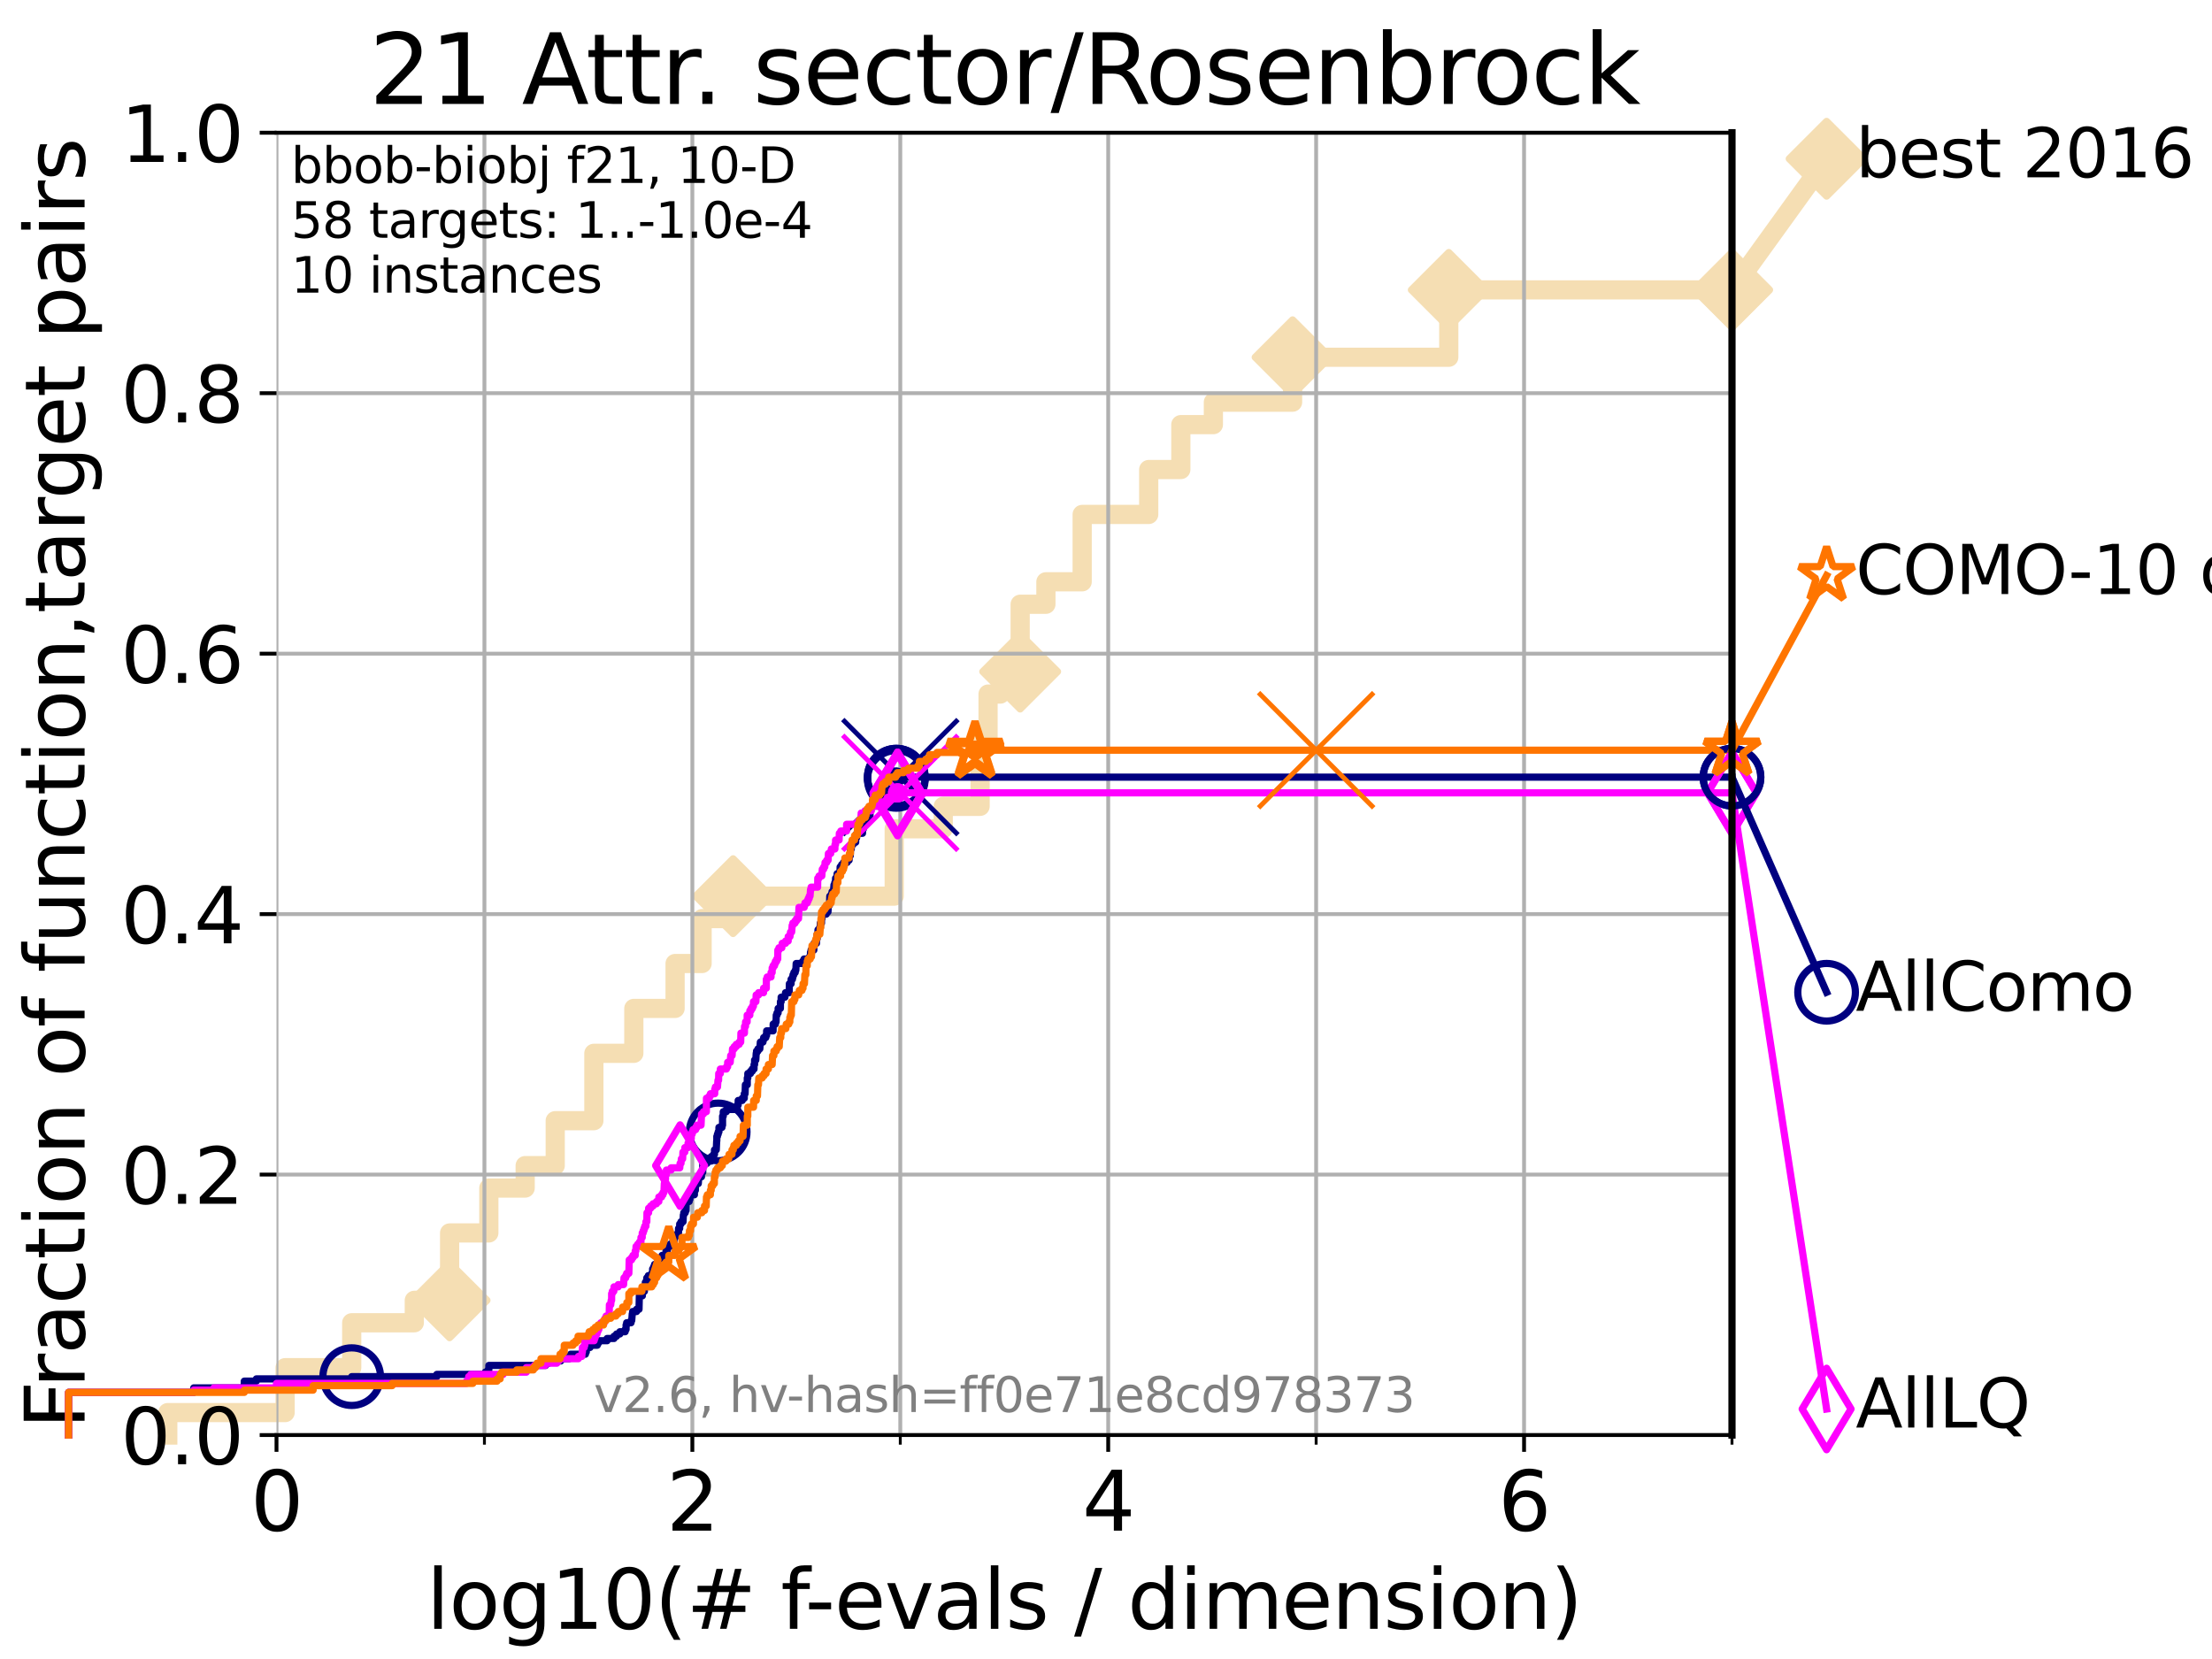 <?xml version="1.0" encoding="utf-8" standalone="no"?>
<!DOCTYPE svg PUBLIC "-//W3C//DTD SVG 1.1//EN"
  "http://www.w3.org/Graphics/SVG/1.1/DTD/svg11.dtd">
<svg xmlns:xlink="http://www.w3.org/1999/xlink" width="460.8pt" height="345.6pt" viewBox="0 0 460.8 345.6" xmlns="http://www.w3.org/2000/svg" version="1.1">
 <defs>
  <style type="text/css">*{stroke-linejoin: round; stroke-linecap: butt}</style>
 </defs>
 <g id="figure_1">
  <g id="patch_1">
   <path d="M 0 345.6 
L 460.8 345.6 
L 460.8 0 
L 0 0 
z
" style="fill: #ffffff"/>
  </g>
  <g id="axes_1">
   <g id="patch_2">
    <path d="M 57.6 298.944 
L 360.806 298.944 
L 360.806 27.648 
L 57.6 27.648 
z
" style="fill: #ffffff"/>
   </g>
   <g id="line2d_1">
    <path d="M 34.951 298.944 
L 34.951 294.266 
L 59.393 294.266 
L 59.393 284.911 
L 73.268 284.911 
L 73.268 275.556 
L 86.307 275.556 
L 86.307 270.879 
L 93.66 270.879 
L 93.66 256.846 
L 101.833 256.846 
L 101.833 247.491 
L 109.401 247.491 
L 109.401 242.814 
L 115.662 242.814 
L 115.662 233.459 
L 123.714 233.459 
L 123.714 219.426 
L 132.037 219.426 
L 132.037 210.071 
L 140.634 210.071 
L 140.634 200.716 
L 146.261 200.716 
L 146.261 191.361 
L 152.716 191.361 
L 152.716 186.684 
L 186.279 186.684 
L 186.279 172.651 
L 196.496 172.651 
L 196.496 167.974 
L 204.174 167.974 
L 204.174 153.941 
L 205.83 153.941 
L 205.83 144.586 
L 208.388 144.586 
L 208.388 139.908 
L 212.52 139.908 
L 212.52 125.876 
L 217.882 125.876 
L 217.882 121.198 
L 225.436 121.198 
L 225.436 107.166 
L 239.298 107.166 
L 239.298 97.811 
L 245.988 97.811 
L 245.988 88.456 
L 252.768 88.456 
L 252.768 83.778 
L 269.27 83.778 
L 269.27 74.423 
L 301.806 74.423 
L 301.806 60.391 
L 360.806 60.391 
" style="fill: none; stroke: #f5deb3; stroke-width: 4; stroke-linecap: square"/>
   </g>
   <g id="line2d_2">
    <defs>
     <path id="m3d0b017bbe" d="M -0 7.778 
L 7.778 0 
L 0 -7.778 
L -7.778 -0 
z
" style="stroke: #f5deb3; stroke-width: 1.5; stroke-linejoin: miter"/>
    </defs>
    <g>
     <use xlink:href="#m3d0b017bbe" x="93.66" y="270.879" style="fill: #f5deb3; stroke: #f5deb3; stroke-width: 1.5; stroke-linejoin: miter"/>
     <use xlink:href="#m3d0b017bbe" x="152.716" y="186.684" style="fill: #f5deb3; stroke: #f5deb3; stroke-width: 1.5; stroke-linejoin: miter"/>
     <use xlink:href="#m3d0b017bbe" x="212.52" y="139.908" style="fill: #f5deb3; stroke: #f5deb3; stroke-width: 1.5; stroke-linejoin: miter"/>
     <use xlink:href="#m3d0b017bbe" x="269.27" y="74.423" style="fill: #f5deb3; stroke: #f5deb3; stroke-width: 1.5; stroke-linejoin: miter"/>
     <use xlink:href="#m3d0b017bbe" x="301.806" y="60.391" style="fill: #f5deb3; stroke: #f5deb3; stroke-width: 1.5; stroke-linejoin: miter"/>
     <use xlink:href="#m3d0b017bbe" x="360.806" y="60.391" style="fill: #f5deb3; stroke: #f5deb3; stroke-width: 1.5; stroke-linejoin: miter"/>
    </g>
   </g>
   <g id="line2d_3">
    <path style="fill: none; stroke: #f5deb3; stroke-width: 4; stroke-linecap: square"/>
    <g/>
   </g>
   <g id="line2d_4">
    <path d="M 360.806 60.391 
L 380.515 33.074 
" style="fill: none; stroke: #f5deb3; stroke-width: 4; stroke-linecap: square"/>
    <g>
     <use xlink:href="#m3d0b017bbe" x="360.806" y="60.391" style="fill: #f5deb3; stroke: #f5deb3; stroke-width: 1.5; stroke-linejoin: miter"/>
     <use xlink:href="#m3d0b017bbe" x="380.515" y="33.074" style="fill: #f5deb3; stroke: #f5deb3; stroke-width: 1.5; stroke-linejoin: miter"/>
    </g>
   </g>
   <g id="matplotlib.axis_1">
    <g id="xtick_1">
     <g id="line2d_5">
      <path d="M 57.6 298.944 
L 57.6 27.648 
" clip-path="url(#pffc7aabb2d)" style="fill: none; stroke: #b0b0b0; stroke-width: 0.8; stroke-linecap: square"/>
     </g>
     <g id="line2d_6">
      <defs>
       <path id="m06c664f0f2" d="M 0 0 
L 0 3.5 
" style="stroke: #000000; stroke-width: 0.8"/>
      </defs>
      <g>
       <use xlink:href="#m06c664f0f2" x="57.6" y="298.944" style="stroke: #000000; stroke-width: 0.8"/>
      </g>
     </g>
     <g id="text_1">
      <!-- 0 -->
      <g transform="translate(52.192 318.861) scale(0.17 -0.17)">
       <defs>
        <path id="DejaVuSans-30" d="M 2034 4250 
Q 1547 4250 1301 3770 
Q 1056 3291 1056 2328 
Q 1056 1369 1301 889 
Q 1547 409 2034 409 
Q 2525 409 2770 889 
Q 3016 1369 3016 2328 
Q 3016 3291 2770 3770 
Q 2525 4250 2034 4250 
z
M 2034 4750 
Q 2819 4750 3233 4129 
Q 3647 3509 3647 2328 
Q 3647 1150 3233 529 
Q 2819 -91 2034 -91 
Q 1250 -91 836 529 
Q 422 1150 422 2328 
Q 422 3509 836 4129 
Q 1250 4750 2034 4750 
z
" transform="scale(0.016)"/>
       </defs>
       <use xlink:href="#DejaVuSans-30"/>
      </g>
     </g>
    </g>
    <g id="xtick_2">
     <g id="line2d_7">
      <path d="M 144.23 298.944 
L 144.23 27.648 
" clip-path="url(#pffc7aabb2d)" style="fill: none; stroke: #b0b0b0; stroke-width: 0.8; stroke-linecap: square"/>
     </g>
     <g id="line2d_8">
      <g>
       <use xlink:href="#m06c664f0f2" x="144.23" y="298.944" style="stroke: #000000; stroke-width: 0.8"/>
      </g>
     </g>
     <g id="text_2">
      <!-- 2 -->
      <g transform="translate(138.822 318.861) scale(0.17 -0.17)">
       <defs>
        <path id="DejaVuSans-32" d="M 1228 531 
L 3431 531 
L 3431 0 
L 469 0 
L 469 531 
Q 828 903 1448 1529 
Q 2069 2156 2228 2338 
Q 2531 2678 2651 2914 
Q 2772 3150 2772 3378 
Q 2772 3750 2511 3984 
Q 2250 4219 1831 4219 
Q 1534 4219 1204 4116 
Q 875 4013 500 3803 
L 500 4441 
Q 881 4594 1212 4672 
Q 1544 4750 1819 4750 
Q 2544 4750 2975 4387 
Q 3406 4025 3406 3419 
Q 3406 3131 3298 2873 
Q 3191 2616 2906 2266 
Q 2828 2175 2409 1742 
Q 1991 1309 1228 531 
z
" transform="scale(0.016)"/>
       </defs>
       <use xlink:href="#DejaVuSans-32"/>
      </g>
     </g>
    </g>
    <g id="xtick_3">
     <g id="line2d_9">
      <path d="M 230.861 298.944 
L 230.861 27.648 
" clip-path="url(#pffc7aabb2d)" style="fill: none; stroke: #b0b0b0; stroke-width: 0.8; stroke-linecap: square"/>
     </g>
     <g id="line2d_10">
      <g>
       <use xlink:href="#m06c664f0f2" x="230.861" y="298.944" style="stroke: #000000; stroke-width: 0.8"/>
      </g>
     </g>
     <g id="text_3">
      <!-- 4 -->
      <g transform="translate(225.453 318.861) scale(0.17 -0.17)">
       <defs>
        <path id="DejaVuSans-34" d="M 2419 4116 
L 825 1625 
L 2419 1625 
L 2419 4116 
z
M 2253 4666 
L 3047 4666 
L 3047 1625 
L 3713 1625 
L 3713 1100 
L 3047 1100 
L 3047 0 
L 2419 0 
L 2419 1100 
L 313 1100 
L 313 1709 
L 2253 4666 
z
" transform="scale(0.016)"/>
       </defs>
       <use xlink:href="#DejaVuSans-34"/>
      </g>
     </g>
    </g>
    <g id="xtick_4">
     <g id="line2d_11">
      <path d="M 317.491 298.944 
L 317.491 27.648 
" clip-path="url(#pffc7aabb2d)" style="fill: none; stroke: #b0b0b0; stroke-width: 0.8; stroke-linecap: square"/>
     </g>
     <g id="line2d_12">
      <g>
       <use xlink:href="#m06c664f0f2" x="317.491" y="298.944" style="stroke: #000000; stroke-width: 0.8"/>
      </g>
     </g>
     <g id="text_4">
      <!-- 6 -->
      <g transform="translate(312.083 318.861) scale(0.17 -0.17)">
       <defs>
        <path id="DejaVuSans-36" d="M 2113 2584 
Q 1688 2584 1439 2293 
Q 1191 2003 1191 1497 
Q 1191 994 1439 701 
Q 1688 409 2113 409 
Q 2538 409 2786 701 
Q 3034 994 3034 1497 
Q 3034 2003 2786 2293 
Q 2538 2584 2113 2584 
z
M 3366 4563 
L 3366 3988 
Q 3128 4100 2886 4159 
Q 2644 4219 2406 4219 
Q 1781 4219 1451 3797 
Q 1122 3375 1075 2522 
Q 1259 2794 1537 2939 
Q 1816 3084 2150 3084 
Q 2853 3084 3261 2657 
Q 3669 2231 3669 1497 
Q 3669 778 3244 343 
Q 2819 -91 2113 -91 
Q 1303 -91 875 529 
Q 447 1150 447 2328 
Q 447 3434 972 4092 
Q 1497 4750 2381 4750 
Q 2619 4750 2861 4703 
Q 3103 4656 3366 4563 
z
" transform="scale(0.016)"/>
       </defs>
       <use xlink:href="#DejaVuSans-36"/>
      </g>
     </g>
    </g>
    <g id="xtick_5">
     <g id="line2d_13">
      <path d="M 100.915 298.944 
L 100.915 27.648 
" clip-path="url(#pffc7aabb2d)" style="fill: none; stroke: #b0b0b0; stroke-width: 0.8; stroke-linecap: square"/>
     </g>
     <g id="line2d_14">
      <defs>
       <path id="m8c78d6d285" d="M 0 0 
L 0 2 
" style="stroke: #000000; stroke-width: 0.6"/>
      </defs>
      <g>
       <use xlink:href="#m8c78d6d285" x="100.915" y="298.944" style="stroke: #000000; stroke-width: 0.6"/>
      </g>
     </g>
    </g>
    <g id="xtick_6">
     <g id="line2d_15">
      <path d="M 187.546 298.944 
L 187.546 27.648 
" clip-path="url(#pffc7aabb2d)" style="fill: none; stroke: #b0b0b0; stroke-width: 0.8; stroke-linecap: square"/>
     </g>
     <g id="line2d_16">
      <g>
       <use xlink:href="#m8c78d6d285" x="187.546" y="298.944" style="stroke: #000000; stroke-width: 0.6"/>
      </g>
     </g>
    </g>
    <g id="xtick_7">
     <g id="line2d_17">
      <path d="M 274.176 298.944 
L 274.176 27.648 
" clip-path="url(#pffc7aabb2d)" style="fill: none; stroke: #b0b0b0; stroke-width: 0.8; stroke-linecap: square"/>
     </g>
     <g id="line2d_18">
      <g>
       <use xlink:href="#m8c78d6d285" x="274.176" y="298.944" style="stroke: #000000; stroke-width: 0.6"/>
      </g>
     </g>
    </g>
    <g id="xtick_8">
     <g id="line2d_19">
      <path d="M 360.806 298.944 
L 360.806 27.648 
" clip-path="url(#pffc7aabb2d)" style="fill: none; stroke: #b0b0b0; stroke-width: 0.8; stroke-linecap: square"/>
     </g>
     <g id="line2d_20">
      <g>
       <use xlink:href="#m8c78d6d285" x="360.806" y="298.944" style="stroke: #000000; stroke-width: 0.6"/>
      </g>
     </g>
    </g>
    <g id="text_5">
     <!-- log10(# f-evals / dimension) -->
     <g transform="translate(88.823 339.314) scale(0.17 -0.17)">
      <defs>
       <path id="DejaVuSans-6c" d="M 603 4863 
L 1178 4863 
L 1178 0 
L 603 0 
L 603 4863 
z
" transform="scale(0.016)"/>
       <path id="DejaVuSans-6f" d="M 1959 3097 
Q 1497 3097 1228 2736 
Q 959 2375 959 1747 
Q 959 1119 1226 758 
Q 1494 397 1959 397 
Q 2419 397 2687 759 
Q 2956 1122 2956 1747 
Q 2956 2369 2687 2733 
Q 2419 3097 1959 3097 
z
M 1959 3584 
Q 2709 3584 3137 3096 
Q 3566 2609 3566 1747 
Q 3566 888 3137 398 
Q 2709 -91 1959 -91 
Q 1206 -91 779 398 
Q 353 888 353 1747 
Q 353 2609 779 3096 
Q 1206 3584 1959 3584 
z
" transform="scale(0.016)"/>
       <path id="DejaVuSans-67" d="M 2906 1791 
Q 2906 2416 2648 2759 
Q 2391 3103 1925 3103 
Q 1463 3103 1205 2759 
Q 947 2416 947 1791 
Q 947 1169 1205 825 
Q 1463 481 1925 481 
Q 2391 481 2648 825 
Q 2906 1169 2906 1791 
z
M 3481 434 
Q 3481 -459 3084 -895 
Q 2688 -1331 1869 -1331 
Q 1566 -1331 1297 -1286 
Q 1028 -1241 775 -1147 
L 775 -588 
Q 1028 -725 1275 -790 
Q 1522 -856 1778 -856 
Q 2344 -856 2625 -561 
Q 2906 -266 2906 331 
L 2906 616 
Q 2728 306 2450 153 
Q 2172 0 1784 0 
Q 1141 0 747 490 
Q 353 981 353 1791 
Q 353 2603 747 3093 
Q 1141 3584 1784 3584 
Q 2172 3584 2450 3431 
Q 2728 3278 2906 2969 
L 2906 3500 
L 3481 3500 
L 3481 434 
z
" transform="scale(0.016)"/>
       <path id="DejaVuSans-31" d="M 794 531 
L 1825 531 
L 1825 4091 
L 703 3866 
L 703 4441 
L 1819 4666 
L 2450 4666 
L 2450 531 
L 3481 531 
L 3481 0 
L 794 0 
L 794 531 
z
" transform="scale(0.016)"/>
       <path id="DejaVuSans-28" d="M 1984 4856 
Q 1566 4138 1362 3434 
Q 1159 2731 1159 2009 
Q 1159 1288 1364 580 
Q 1569 -128 1984 -844 
L 1484 -844 
Q 1016 -109 783 600 
Q 550 1309 550 2009 
Q 550 2706 781 3412 
Q 1013 4119 1484 4856 
L 1984 4856 
z
" transform="scale(0.016)"/>
       <path id="DejaVuSans-23" d="M 3272 2816 
L 2363 2816 
L 2100 1772 
L 3016 1772 
L 3272 2816 
z
M 2803 4594 
L 2478 3297 
L 3391 3297 
L 3719 4594 
L 4219 4594 
L 3897 3297 
L 4872 3297 
L 4872 2816 
L 3775 2816 
L 3519 1772 
L 4513 1772 
L 4513 1294 
L 3397 1294 
L 3072 0 
L 2572 0 
L 2894 1294 
L 1978 1294 
L 1656 0 
L 1153 0 
L 1478 1294 
L 494 1294 
L 494 1772 
L 1594 1772 
L 1856 2816 
L 850 2816 
L 850 3297 
L 1978 3297 
L 2297 4594 
L 2803 4594 
z
" transform="scale(0.016)"/>
       <path id="DejaVuSans-20" transform="scale(0.016)"/>
       <path id="DejaVuSans-66" d="M 2375 4863 
L 2375 4384 
L 1825 4384 
Q 1516 4384 1395 4259 
Q 1275 4134 1275 3809 
L 1275 3500 
L 2222 3500 
L 2222 3053 
L 1275 3053 
L 1275 0 
L 697 0 
L 697 3053 
L 147 3053 
L 147 3500 
L 697 3500 
L 697 3744 
Q 697 4328 969 4595 
Q 1241 4863 1831 4863 
L 2375 4863 
z
" transform="scale(0.016)"/>
       <path id="DejaVuSans-2d" d="M 313 2009 
L 1997 2009 
L 1997 1497 
L 313 1497 
L 313 2009 
z
" transform="scale(0.016)"/>
       <path id="DejaVuSans-65" d="M 3597 1894 
L 3597 1613 
L 953 1613 
Q 991 1019 1311 708 
Q 1631 397 2203 397 
Q 2534 397 2845 478 
Q 3156 559 3463 722 
L 3463 178 
Q 3153 47 2828 -22 
Q 2503 -91 2169 -91 
Q 1331 -91 842 396 
Q 353 884 353 1716 
Q 353 2575 817 3079 
Q 1281 3584 2069 3584 
Q 2775 3584 3186 3129 
Q 3597 2675 3597 1894 
z
M 3022 2063 
Q 3016 2534 2758 2815 
Q 2500 3097 2075 3097 
Q 1594 3097 1305 2825 
Q 1016 2553 972 2059 
L 3022 2063 
z
" transform="scale(0.016)"/>
       <path id="DejaVuSans-76" d="M 191 3500 
L 800 3500 
L 1894 563 
L 2988 3500 
L 3597 3500 
L 2284 0 
L 1503 0 
L 191 3500 
z
" transform="scale(0.016)"/>
       <path id="DejaVuSans-61" d="M 2194 1759 
Q 1497 1759 1228 1600 
Q 959 1441 959 1056 
Q 959 750 1161 570 
Q 1363 391 1709 391 
Q 2188 391 2477 730 
Q 2766 1069 2766 1631 
L 2766 1759 
L 2194 1759 
z
M 3341 1997 
L 3341 0 
L 2766 0 
L 2766 531 
Q 2569 213 2275 61 
Q 1981 -91 1556 -91 
Q 1019 -91 701 211 
Q 384 513 384 1019 
Q 384 1609 779 1909 
Q 1175 2209 1959 2209 
L 2766 2209 
L 2766 2266 
Q 2766 2663 2505 2880 
Q 2244 3097 1772 3097 
Q 1472 3097 1187 3025 
Q 903 2953 641 2809 
L 641 3341 
Q 956 3463 1253 3523 
Q 1550 3584 1831 3584 
Q 2591 3584 2966 3190 
Q 3341 2797 3341 1997 
z
" transform="scale(0.016)"/>
       <path id="DejaVuSans-73" d="M 2834 3397 
L 2834 2853 
Q 2591 2978 2328 3040 
Q 2066 3103 1784 3103 
Q 1356 3103 1142 2972 
Q 928 2841 928 2578 
Q 928 2378 1081 2264 
Q 1234 2150 1697 2047 
L 1894 2003 
Q 2506 1872 2764 1633 
Q 3022 1394 3022 966 
Q 3022 478 2636 193 
Q 2250 -91 1575 -91 
Q 1294 -91 989 -36 
Q 684 19 347 128 
L 347 722 
Q 666 556 975 473 
Q 1284 391 1588 391 
Q 1994 391 2212 530 
Q 2431 669 2431 922 
Q 2431 1156 2273 1281 
Q 2116 1406 1581 1522 
L 1381 1569 
Q 847 1681 609 1914 
Q 372 2147 372 2553 
Q 372 3047 722 3315 
Q 1072 3584 1716 3584 
Q 2034 3584 2315 3537 
Q 2597 3491 2834 3397 
z
" transform="scale(0.016)"/>
       <path id="DejaVuSans-2f" d="M 1625 4666 
L 2156 4666 
L 531 -594 
L 0 -594 
L 1625 4666 
z
" transform="scale(0.016)"/>
       <path id="DejaVuSans-64" d="M 2906 2969 
L 2906 4863 
L 3481 4863 
L 3481 0 
L 2906 0 
L 2906 525 
Q 2725 213 2448 61 
Q 2172 -91 1784 -91 
Q 1150 -91 751 415 
Q 353 922 353 1747 
Q 353 2572 751 3078 
Q 1150 3584 1784 3584 
Q 2172 3584 2448 3432 
Q 2725 3281 2906 2969 
z
M 947 1747 
Q 947 1113 1208 752 
Q 1469 391 1925 391 
Q 2381 391 2643 752 
Q 2906 1113 2906 1747 
Q 2906 2381 2643 2742 
Q 2381 3103 1925 3103 
Q 1469 3103 1208 2742 
Q 947 2381 947 1747 
z
" transform="scale(0.016)"/>
       <path id="DejaVuSans-69" d="M 603 3500 
L 1178 3500 
L 1178 0 
L 603 0 
L 603 3500 
z
M 603 4863 
L 1178 4863 
L 1178 4134 
L 603 4134 
L 603 4863 
z
" transform="scale(0.016)"/>
       <path id="DejaVuSans-6d" d="M 3328 2828 
Q 3544 3216 3844 3400 
Q 4144 3584 4550 3584 
Q 5097 3584 5394 3201 
Q 5691 2819 5691 2113 
L 5691 0 
L 5113 0 
L 5113 2094 
Q 5113 2597 4934 2840 
Q 4756 3084 4391 3084 
Q 3944 3084 3684 2787 
Q 3425 2491 3425 1978 
L 3425 0 
L 2847 0 
L 2847 2094 
Q 2847 2600 2669 2842 
Q 2491 3084 2119 3084 
Q 1678 3084 1418 2786 
Q 1159 2488 1159 1978 
L 1159 0 
L 581 0 
L 581 3500 
L 1159 3500 
L 1159 2956 
Q 1356 3278 1631 3431 
Q 1906 3584 2284 3584 
Q 2666 3584 2933 3390 
Q 3200 3197 3328 2828 
z
" transform="scale(0.016)"/>
       <path id="DejaVuSans-6e" d="M 3513 2113 
L 3513 0 
L 2938 0 
L 2938 2094 
Q 2938 2591 2744 2837 
Q 2550 3084 2163 3084 
Q 1697 3084 1428 2787 
Q 1159 2491 1159 1978 
L 1159 0 
L 581 0 
L 581 3500 
L 1159 3500 
L 1159 2956 
Q 1366 3272 1645 3428 
Q 1925 3584 2291 3584 
Q 2894 3584 3203 3211 
Q 3513 2838 3513 2113 
z
" transform="scale(0.016)"/>
       <path id="DejaVuSans-29" d="M 513 4856 
L 1013 4856 
Q 1481 4119 1714 3412 
Q 1947 2706 1947 2009 
Q 1947 1309 1714 600 
Q 1481 -109 1013 -844 
L 513 -844 
Q 928 -128 1133 580 
Q 1338 1288 1338 2009 
Q 1338 2731 1133 3434 
Q 928 4138 513 4856 
z
" transform="scale(0.016)"/>
      </defs>
      <use xlink:href="#DejaVuSans-6c"/>
      <use xlink:href="#DejaVuSans-6f" x="27.783"/>
      <use xlink:href="#DejaVuSans-67" x="88.965"/>
      <use xlink:href="#DejaVuSans-31" x="152.441"/>
      <use xlink:href="#DejaVuSans-30" x="216.064"/>
      <use xlink:href="#DejaVuSans-28" x="279.688"/>
      <use xlink:href="#DejaVuSans-23" x="318.701"/>
      <use xlink:href="#DejaVuSans-20" x="402.49"/>
      <use xlink:href="#DejaVuSans-66" x="434.277"/>
      <use xlink:href="#DejaVuSans-2d" x="463.982"/>
      <use xlink:href="#DejaVuSans-65" x="500.066"/>
      <use xlink:href="#DejaVuSans-76" x="561.59"/>
      <use xlink:href="#DejaVuSans-61" x="620.77"/>
      <use xlink:href="#DejaVuSans-6c" x="682.049"/>
      <use xlink:href="#DejaVuSans-73" x="709.832"/>
      <use xlink:href="#DejaVuSans-20" x="761.932"/>
      <use xlink:href="#DejaVuSans-2f" x="793.719"/>
      <use xlink:href="#DejaVuSans-20" x="827.41"/>
      <use xlink:href="#DejaVuSans-64" x="859.197"/>
      <use xlink:href="#DejaVuSans-69" x="922.674"/>
      <use xlink:href="#DejaVuSans-6d" x="950.457"/>
      <use xlink:href="#DejaVuSans-65" x="1047.869"/>
      <use xlink:href="#DejaVuSans-6e" x="1109.393"/>
      <use xlink:href="#DejaVuSans-73" x="1172.771"/>
      <use xlink:href="#DejaVuSans-69" x="1224.871"/>
      <use xlink:href="#DejaVuSans-6f" x="1252.654"/>
      <use xlink:href="#DejaVuSans-6e" x="1313.836"/>
      <use xlink:href="#DejaVuSans-29" x="1377.215"/>
     </g>
    </g>
   </g>
   <g id="matplotlib.axis_2">
    <g id="ytick_1">
     <g id="line2d_21">
      <path d="M 57.6 298.944 
L 360.806 298.944 
" clip-path="url(#pffc7aabb2d)" style="fill: none; stroke: #b0b0b0; stroke-width: 0.8; stroke-linecap: square"/>
     </g>
     <g id="line2d_22">
      <defs>
       <path id="m528c80c608" d="M 0 0 
L -3.5 0 
" style="stroke: #000000; stroke-width: 0.8"/>
      </defs>
      <g>
       <use xlink:href="#m528c80c608" x="57.6" y="298.944" style="stroke: #000000; stroke-width: 0.8"/>
      </g>
     </g>
     <g id="text_6">
      <!-- 0.0 -->
      <g transform="translate(25.155 305.023) scale(0.16 -0.16)">
       <defs>
        <path id="DejaVuSans-2e" d="M 684 794 
L 1344 794 
L 1344 0 
L 684 0 
L 684 794 
z
" transform="scale(0.016)"/>
       </defs>
       <use xlink:href="#DejaVuSans-30"/>
       <use xlink:href="#DejaVuSans-2e" x="63.623"/>
       <use xlink:href="#DejaVuSans-30" x="95.41"/>
      </g>
     </g>
    </g>
    <g id="ytick_2">
     <g id="line2d_23">
      <path d="M 57.6 244.685 
L 360.806 244.685 
" clip-path="url(#pffc7aabb2d)" style="fill: none; stroke: #b0b0b0; stroke-width: 0.8; stroke-linecap: square"/>
     </g>
     <g id="line2d_24">
      <g>
       <use xlink:href="#m528c80c608" x="57.6" y="244.685" style="stroke: #000000; stroke-width: 0.8"/>
      </g>
     </g>
     <g id="text_7">
      <!-- 0.2 -->
      <g transform="translate(25.155 250.764) scale(0.16 -0.16)">
       <use xlink:href="#DejaVuSans-30"/>
       <use xlink:href="#DejaVuSans-2e" x="63.623"/>
       <use xlink:href="#DejaVuSans-32" x="95.41"/>
      </g>
     </g>
    </g>
    <g id="ytick_3">
     <g id="line2d_25">
      <path d="M 57.6 190.426 
L 360.806 190.426 
" clip-path="url(#pffc7aabb2d)" style="fill: none; stroke: #b0b0b0; stroke-width: 0.8; stroke-linecap: square"/>
     </g>
     <g id="line2d_26">
      <g>
       <use xlink:href="#m528c80c608" x="57.6" y="190.426" style="stroke: #000000; stroke-width: 0.8"/>
      </g>
     </g>
     <g id="text_8">
      <!-- 0.4 -->
      <g transform="translate(25.155 196.504) scale(0.16 -0.16)">
       <use xlink:href="#DejaVuSans-30"/>
       <use xlink:href="#DejaVuSans-2e" x="63.623"/>
       <use xlink:href="#DejaVuSans-34" x="95.41"/>
      </g>
     </g>
    </g>
    <g id="ytick_4">
     <g id="line2d_27">
      <path d="M 57.6 136.166 
L 360.806 136.166 
" clip-path="url(#pffc7aabb2d)" style="fill: none; stroke: #b0b0b0; stroke-width: 0.8; stroke-linecap: square"/>
     </g>
     <g id="line2d_28">
      <g>
       <use xlink:href="#m528c80c608" x="57.6" y="136.166" style="stroke: #000000; stroke-width: 0.8"/>
      </g>
     </g>
     <g id="text_9">
      <!-- 0.6 -->
      <g transform="translate(25.155 142.245) scale(0.16 -0.16)">
       <use xlink:href="#DejaVuSans-30"/>
       <use xlink:href="#DejaVuSans-2e" x="63.623"/>
       <use xlink:href="#DejaVuSans-36" x="95.41"/>
      </g>
     </g>
    </g>
    <g id="ytick_5">
     <g id="line2d_29">
      <path d="M 57.6 81.907 
L 360.806 81.907 
" clip-path="url(#pffc7aabb2d)" style="fill: none; stroke: #b0b0b0; stroke-width: 0.8; stroke-linecap: square"/>
     </g>
     <g id="line2d_30">
      <g>
       <use xlink:href="#m528c80c608" x="57.6" y="81.907" style="stroke: #000000; stroke-width: 0.8"/>
      </g>
     </g>
     <g id="text_10">
      <!-- 0.8 -->
      <g transform="translate(25.155 87.986) scale(0.16 -0.16)">
       <defs>
        <path id="DejaVuSans-38" d="M 2034 2216 
Q 1584 2216 1326 1975 
Q 1069 1734 1069 1313 
Q 1069 891 1326 650 
Q 1584 409 2034 409 
Q 2484 409 2743 651 
Q 3003 894 3003 1313 
Q 3003 1734 2745 1975 
Q 2488 2216 2034 2216 
z
M 1403 2484 
Q 997 2584 770 2862 
Q 544 3141 544 3541 
Q 544 4100 942 4425 
Q 1341 4750 2034 4750 
Q 2731 4750 3128 4425 
Q 3525 4100 3525 3541 
Q 3525 3141 3298 2862 
Q 3072 2584 2669 2484 
Q 3125 2378 3379 2068 
Q 3634 1759 3634 1313 
Q 3634 634 3220 271 
Q 2806 -91 2034 -91 
Q 1263 -91 848 271 
Q 434 634 434 1313 
Q 434 1759 690 2068 
Q 947 2378 1403 2484 
z
M 1172 3481 
Q 1172 3119 1398 2916 
Q 1625 2713 2034 2713 
Q 2441 2713 2670 2916 
Q 2900 3119 2900 3481 
Q 2900 3844 2670 4047 
Q 2441 4250 2034 4250 
Q 1625 4250 1398 4047 
Q 1172 3844 1172 3481 
z
" transform="scale(0.016)"/>
       </defs>
       <use xlink:href="#DejaVuSans-30"/>
       <use xlink:href="#DejaVuSans-2e" x="63.623"/>
       <use xlink:href="#DejaVuSans-38" x="95.41"/>
      </g>
     </g>
    </g>
    <g id="ytick_6">
     <g id="line2d_31">
      <path d="M 57.6 27.648 
L 360.806 27.648 
" clip-path="url(#pffc7aabb2d)" style="fill: none; stroke: #b0b0b0; stroke-width: 0.8; stroke-linecap: square"/>
     </g>
     <g id="line2d_32">
      <g>
       <use xlink:href="#m528c80c608" x="57.6" y="27.648" style="stroke: #000000; stroke-width: 0.8"/>
      </g>
     </g>
     <g id="text_11">
      <!-- 1.0 -->
      <g transform="translate(25.155 33.727) scale(0.16 -0.16)">
       <use xlink:href="#DejaVuSans-31"/>
       <use xlink:href="#DejaVuSans-2e" x="63.623"/>
       <use xlink:href="#DejaVuSans-30" x="95.41"/>
      </g>
     </g>
    </g>
    <g id="text_12">
     <!-- Fraction of function,target pairs -->
     <g transform="translate(17.62 297.681) rotate(-90) scale(0.17 -0.17)">
      <defs>
       <path id="DejaVuSans-46" d="M 628 4666 
L 3309 4666 
L 3309 4134 
L 1259 4134 
L 1259 2759 
L 3109 2759 
L 3109 2228 
L 1259 2228 
L 1259 0 
L 628 0 
L 628 4666 
z
" transform="scale(0.016)"/>
       <path id="DejaVuSans-72" d="M 2631 2963 
Q 2534 3019 2420 3045 
Q 2306 3072 2169 3072 
Q 1681 3072 1420 2755 
Q 1159 2438 1159 1844 
L 1159 0 
L 581 0 
L 581 3500 
L 1159 3500 
L 1159 2956 
Q 1341 3275 1631 3429 
Q 1922 3584 2338 3584 
Q 2397 3584 2469 3576 
Q 2541 3569 2628 3553 
L 2631 2963 
z
" transform="scale(0.016)"/>
       <path id="DejaVuSans-63" d="M 3122 3366 
L 3122 2828 
Q 2878 2963 2633 3030 
Q 2388 3097 2138 3097 
Q 1578 3097 1268 2742 
Q 959 2388 959 1747 
Q 959 1106 1268 751 
Q 1578 397 2138 397 
Q 2388 397 2633 464 
Q 2878 531 3122 666 
L 3122 134 
Q 2881 22 2623 -34 
Q 2366 -91 2075 -91 
Q 1284 -91 818 406 
Q 353 903 353 1747 
Q 353 2603 823 3093 
Q 1294 3584 2113 3584 
Q 2378 3584 2631 3529 
Q 2884 3475 3122 3366 
z
" transform="scale(0.016)"/>
       <path id="DejaVuSans-74" d="M 1172 4494 
L 1172 3500 
L 2356 3500 
L 2356 3053 
L 1172 3053 
L 1172 1153 
Q 1172 725 1289 603 
Q 1406 481 1766 481 
L 2356 481 
L 2356 0 
L 1766 0 
Q 1100 0 847 248 
Q 594 497 594 1153 
L 594 3053 
L 172 3053 
L 172 3500 
L 594 3500 
L 594 4494 
L 1172 4494 
z
" transform="scale(0.016)"/>
       <path id="DejaVuSans-75" d="M 544 1381 
L 544 3500 
L 1119 3500 
L 1119 1403 
Q 1119 906 1312 657 
Q 1506 409 1894 409 
Q 2359 409 2629 706 
Q 2900 1003 2900 1516 
L 2900 3500 
L 3475 3500 
L 3475 0 
L 2900 0 
L 2900 538 
Q 2691 219 2414 64 
Q 2138 -91 1772 -91 
Q 1169 -91 856 284 
Q 544 659 544 1381 
z
M 1991 3584 
L 1991 3584 
z
" transform="scale(0.016)"/>
       <path id="DejaVuSans-2c" d="M 750 794 
L 1409 794 
L 1409 256 
L 897 -744 
L 494 -744 
L 750 256 
L 750 794 
z
" transform="scale(0.016)"/>
       <path id="DejaVuSans-70" d="M 1159 525 
L 1159 -1331 
L 581 -1331 
L 581 3500 
L 1159 3500 
L 1159 2969 
Q 1341 3281 1617 3432 
Q 1894 3584 2278 3584 
Q 2916 3584 3314 3078 
Q 3713 2572 3713 1747 
Q 3713 922 3314 415 
Q 2916 -91 2278 -91 
Q 1894 -91 1617 61 
Q 1341 213 1159 525 
z
M 3116 1747 
Q 3116 2381 2855 2742 
Q 2594 3103 2138 3103 
Q 1681 3103 1420 2742 
Q 1159 2381 1159 1747 
Q 1159 1113 1420 752 
Q 1681 391 2138 391 
Q 2594 391 2855 752 
Q 3116 1113 3116 1747 
z
" transform="scale(0.016)"/>
      </defs>
      <use xlink:href="#DejaVuSans-46"/>
      <use xlink:href="#DejaVuSans-72" x="50.27"/>
      <use xlink:href="#DejaVuSans-61" x="91.383"/>
      <use xlink:href="#DejaVuSans-63" x="152.662"/>
      <use xlink:href="#DejaVuSans-74" x="207.643"/>
      <use xlink:href="#DejaVuSans-69" x="246.852"/>
      <use xlink:href="#DejaVuSans-6f" x="274.635"/>
      <use xlink:href="#DejaVuSans-6e" x="335.816"/>
      <use xlink:href="#DejaVuSans-20" x="399.195"/>
      <use xlink:href="#DejaVuSans-6f" x="430.982"/>
      <use xlink:href="#DejaVuSans-66" x="492.164"/>
      <use xlink:href="#DejaVuSans-20" x="527.369"/>
      <use xlink:href="#DejaVuSans-66" x="559.156"/>
      <use xlink:href="#DejaVuSans-75" x="594.361"/>
      <use xlink:href="#DejaVuSans-6e" x="657.74"/>
      <use xlink:href="#DejaVuSans-63" x="721.119"/>
      <use xlink:href="#DejaVuSans-74" x="776.1"/>
      <use xlink:href="#DejaVuSans-69" x="815.309"/>
      <use xlink:href="#DejaVuSans-6f" x="843.092"/>
      <use xlink:href="#DejaVuSans-6e" x="904.273"/>
      <use xlink:href="#DejaVuSans-2c" x="967.652"/>
      <use xlink:href="#DejaVuSans-74" x="999.439"/>
      <use xlink:href="#DejaVuSans-61" x="1038.648"/>
      <use xlink:href="#DejaVuSans-72" x="1099.928"/>
      <use xlink:href="#DejaVuSans-67" x="1139.291"/>
      <use xlink:href="#DejaVuSans-65" x="1202.768"/>
      <use xlink:href="#DejaVuSans-74" x="1264.291"/>
      <use xlink:href="#DejaVuSans-20" x="1303.5"/>
      <use xlink:href="#DejaVuSans-70" x="1335.287"/>
      <use xlink:href="#DejaVuSans-61" x="1398.764"/>
      <use xlink:href="#DejaVuSans-69" x="1460.043"/>
      <use xlink:href="#DejaVuSans-72" x="1487.826"/>
      <use xlink:href="#DejaVuSans-73" x="1528.939"/>
     </g>
    </g>
   </g>
   <g id="line2d_33">
    <defs>
     <path id="m2b2946b222" d="M 0 1.5 
C 0.398 1.5 0.779 1.342 1.061 1.061 
C 1.342 0.779 1.5 0.398 1.5 0 
C 1.5 -0.398 1.342 -0.779 1.061 -1.061 
C 0.779 -1.342 0.398 -1.5 0 -1.5 
C -0.398 -1.5 -0.779 -1.342 -1.061 -1.061 
C -1.342 -0.779 -1.5 -0.398 -1.5 0 
C -1.5 0.398 -1.342 0.779 -1.061 1.061 
C -0.779 1.342 -0.398 1.5 0 1.5 
z
" style="stroke: #f5deb3"/>
    </defs>
    <g>
     <use xlink:href="#m2b2946b222" x="301.806" y="60.391" style="fill: #f5deb3; stroke: #f5deb3"/>
     <use xlink:href="#m2b2946b222" x="301.806" y="60.391" style="fill: #f5deb3; stroke: #f5deb3"/>
    </g>
   </g>
   <g id="line2d_34">
    <defs>
     <path id="m0ee7a84718" d="M 0 1.5 
C 0.398 1.5 0.779 1.342 1.061 1.061 
C 1.342 0.779 1.5 0.398 1.5 0 
C 1.5 -0.398 1.342 -0.779 1.061 -1.061 
C 0.779 -1.342 0.398 -1.5 0 -1.5 
C -0.398 -1.5 -0.779 -1.342 -1.061 -1.061 
C -1.342 -0.779 -1.5 -0.398 -1.5 0 
C -1.5 0.398 -1.342 0.779 -1.061 1.061 
C -0.779 1.342 -0.398 1.5 0 1.5 
z
" style="stroke: #000080"/>
    </defs>
    <g>
     <use xlink:href="#m0ee7a84718" x="186.713" y="161.893" style="fill: #000080; stroke: #000080"/>
     <use xlink:href="#m0ee7a84718" x="186.713" y="161.893" style="fill: #000080; stroke: #000080"/>
    </g>
   </g>
   <g id="line2d_35">
    <path d="M 14.285 298.944 
L 14.285 290.057 
L 40.363 290.057 
L 40.363 289.121 
L 50.89 289.121 
L 50.89 287.718 
L 53.402 287.718 
L 53.402 287.25 
L 73.268 287.25 
L 73.268 286.782 
L 90.99 286.782 
L 90.99 286.315 
L 101.102 286.315 
L 101.102 285.847 
L 101.653 285.847 
L 101.653 285.379 
L 101.833 285.379 
L 101.833 284.444 
L 113.67 284.444 
L 113.67 283.976 
L 114.327 283.976 
L 114.327 283.508 
L 116.827 283.508 
L 116.827 283.04 
L 118.598 283.04 
L 118.598 282.573 
L 118.89 282.573 
L 118.89 282.105 
L 121.954 282.105 
L 121.954 281.637 
L 122.138 281.637 
L 122.138 280.702 
L 122.913 280.702 
L 122.913 280.234 
L 124.428 280.234 
L 124.428 279.766 
L 124.695 279.766 
L 124.695 279.298 
L 126.469 279.298 
L 126.469 278.831 
L 127.911 278.831 
L 127.911 278.363 
L 128.441 278.363 
L 128.441 277.895 
L 129.125 277.895 
L 129.125 277.427 
L 130.226 277.427 
L 130.226 276.96 
L 130.423 276.96 
L 130.423 276.024 
L 130.541 276.024 
L 130.541 275.556 
L 131.453 275.556 
L 131.453 275.089 
L 131.601 275.089 
L 131.711 273.685 
L 131.784 273.685 
L 131.784 273.218 
L 132.604 273.218 
L 132.604 272.75 
L 133.12 272.75 
L 133.188 269.943 
L 133.82 269.943 
L 133.82 269.008 
L 134.241 269.008 
L 134.241 268.072 
L 134.432 268.072 
L 134.432 267.137 
L 134.652 267.137 
L 134.746 266.201 
L 135.055 266.201 
L 135.055 265.734 
L 135.776 265.734 
L 135.776 265.266 
L 135.952 265.266 
L 135.952 264.33 
L 136.184 264.33 
L 136.184 263.863 
L 136.357 263.863 
L 136.357 263.395 
L 137.031 263.395 
L 137.086 262.459 
L 137.655 262.459 
L 137.655 261.992 
L 137.92 261.992 
L 137.92 261.524 
L 138.693 261.524 
L 138.743 260.588 
L 139.018 260.588 
L 139.018 259.653 
L 139.581 259.653 
L 139.581 259.185 
L 140.127 259.185 
L 140.127 258.717 
L 140.382 258.717 
L 140.451 257.782 
L 140.657 257.782 
L 140.657 257.314 
L 141.195 257.314 
L 141.195 256.846 
L 141.349 256.846 
L 141.349 255.911 
L 141.589 255.911 
L 141.589 254.975 
L 141.868 254.975 
L 141.868 254.508 
L 142.29 254.508 
L 142.353 253.104 
L 142.436 253.104 
L 142.436 252.637 
L 142.743 252.637 
L 142.743 252.169 
L 142.926 252.169 
L 142.966 250.298 
L 143.56 250.298 
L 143.56 249.83 
L 143.716 249.83 
L 143.716 248.895 
L 144.658 248.895 
L 144.658 247.959 
L 144.859 247.959 
L 144.896 246.556 
L 145.468 246.556 
L 145.573 245.153 
L 146.126 245.153 
L 146.126 244.217 
L 146.396 244.217 
L 146.396 242.346 
L 147.296 242.346 
L 147.296 241.878 
L 148.155 241.878 
L 148.155 240.943 
L 148.652 240.943 
L 148.652 240.475 
L 148.845 240.475 
L 148.845 239.54 
L 149.209 239.54 
L 149.296 237.669 
L 149.324 237.669 
L 149.324 236.733 
L 149.453 236.733 
L 149.453 236.265 
L 149.609 236.265 
L 149.609 235.798 
L 149.764 235.798 
L 149.764 234.862 
L 150.398 234.862 
L 150.398 234.394 
L 150.52 234.394 
L 150.52 232.523 
L 150.667 232.523 
L 150.667 231.588 
L 151.311 231.588 
L 151.311 231.12 
L 153.605 231.12 
L 153.605 230.184 
L 153.776 230.184 
L 153.776 229.249 
L 154.628 229.249 
L 154.628 228.781 
L 155.046 228.781 
L 155.046 227.846 
L 155.214 227.846 
L 155.277 225.975 
L 155.67 225.975 
L 155.67 224.571 
L 155.783 224.571 
L 155.783 223.636 
L 156.334 223.636 
L 156.334 223.168 
L 156.706 223.168 
L 156.706 222.7 
L 157.081 222.7 
L 157.081 221.765 
L 157.194 221.765 
L 157.194 220.829 
L 157.447 220.829 
L 157.531 219.426 
L 157.596 219.426 
L 157.596 218.958 
L 157.899 218.958 
L 157.899 218.491 
L 158.286 218.491 
L 158.392 217.087 
L 158.942 217.087 
L 158.942 216.62 
L 159.08 216.62 
L 159.08 216.152 
L 159.527 216.152 
L 159.527 215.684 
L 159.701 215.684 
L 159.701 214.749 
L 161.049 214.749 
L 161.064 213.345 
L 161.527 213.345 
L 161.527 212.878 
L 161.669 212.878 
L 161.707 211.474 
L 161.862 211.474 
L 161.862 211.007 
L 162.096 211.007 
L 162.096 210.071 
L 162.57 210.071 
L 162.578 208.668 
L 162.726 208.668 
L 162.726 207.732 
L 163.512 207.732 
L 163.512 207.265 
L 163.633 207.265 
L 163.633 206.797 
L 164.395 206.797 
L 164.44 204.926 
L 164.803 204.926 
L 164.803 203.99 
L 165.084 203.99 
L 165.084 203.523 
L 165.196 203.523 
L 165.196 203.055 
L 165.38 203.055 
L 165.38 202.587 
L 165.659 202.587 
L 165.659 202.119 
L 165.791 202.119 
L 165.857 200.716 
L 167.213 200.716 
L 167.213 200.248 
L 167.493 200.248 
L 167.493 199.781 
L 168.622 199.781 
L 168.622 199.313 
L 168.827 199.313 
L 168.837 198.377 
L 168.959 198.377 
L 168.959 197.91 
L 169.536 197.91 
L 169.59 196.506 
L 170.086 196.506 
L 170.086 195.571 
L 170.224 195.571 
L 170.224 194.635 
L 170.403 194.635 
L 170.403 193.7 
L 170.737 193.7 
L 170.737 193.232 
L 170.888 193.232 
L 170.888 192.297 
L 171.132 192.297 
L 171.132 191.361 
L 171.249 191.361 
L 171.262 190.426 
L 172.132 190.426 
L 172.132 189.958 
L 172.483 189.958 
L 172.566 188.555 
L 172.802 188.555 
L 172.86 186.684 
L 173.198 186.684 
L 173.198 186.216 
L 173.33 186.216 
L 173.33 185.748 
L 173.636 185.748 
L 173.731 184.345 
L 173.899 184.345 
L 173.899 183.877 
L 174.026 183.877 
L 174.065 182.942 
L 174.382 182.942 
L 174.382 182.006 
L 174.971 182.006 
L 175.015 180.603 
L 175.327 180.603 
L 175.327 180.135 
L 175.712 180.135 
L 175.712 179.667 
L 176.47 179.667 
L 176.47 179.2 
L 176.882 179.2 
L 176.928 178.264 
L 177.129 178.264 
L 177.155 176.861 
L 177.341 176.861 
L 177.341 175.925 
L 177.709 175.925 
L 177.709 175.458 
L 178.253 175.458 
L 178.253 174.522 
L 178.45 174.522 
L 178.474 173.587 
L 179.675 173.587 
L 179.675 172.651 
L 179.877 172.651 
L 179.936 171.248 
L 180.185 171.248 
L 180.185 170.78 
L 181.074 170.78 
L 181.098 169.845 
L 181.24 169.845 
L 181.24 168.909 
L 181.353 168.909 
L 181.353 167.974 
L 181.917 167.974 
L 181.917 167.506 
L 182.656 167.506 
L 182.656 167.038 
L 182.86 167.038 
L 182.86 166.103 
L 183.052 166.103 
L 183.052 165.635 
L 183.801 165.635 
L 183.801 165.167 
L 184.9 165.167 
L 184.9 164.699 
L 185.862 164.699 
L 185.862 163.764 
L 186.038 163.764 
L 186.038 163.296 
L 186.511 163.296 
L 186.511 162.36 
L 186.713 162.36 
L 186.713 161.893 
L 360.806 161.893 
L 360.806 161.893 
" style="fill: none; stroke: #000080; stroke-width: 1.5; stroke-linecap: square"/>
   </g>
   <g id="line2d_36">
    <defs>
     <path id="m2298cc289e" d="M 0 6 
C 1.591 6 3.117 5.368 4.243 4.243 
C 5.368 3.117 6 1.591 6 0 
C 6 -1.591 5.368 -3.117 4.243 -4.243 
C 3.117 -5.368 1.591 -6 0 -6 
C -1.591 -6 -3.117 -5.368 -4.243 -4.243 
C -5.368 -3.117 -6 -1.591 -6 0 
C -6 1.591 -5.368 3.117 -4.243 4.243 
C -3.117 5.368 -1.591 6 0 6 
z
" style="stroke: #000080; stroke-width: 1.5"/>
    </defs>
    <g>
     <use xlink:href="#m2298cc289e" x="73.268" y="286.782" style="fill-opacity: 0; stroke: #000080; stroke-width: 1.5"/>
     <use xlink:href="#m2298cc289e" x="149.609" y="235.798" style="fill-opacity: 0; stroke: #000080; stroke-width: 1.5"/>
     <use xlink:href="#m2298cc289e" x="186.713" y="162.36" style="fill-opacity: 0; stroke: #000080; stroke-width: 1.5"/>
     <use xlink:href="#m2298cc289e" x="186.713" y="161.893" style="fill-opacity: 0; stroke: #000080; stroke-width: 1.5"/>
     <use xlink:href="#m2298cc289e" x="186.713" y="161.893" style="fill-opacity: 0; stroke: #000080; stroke-width: 1.5"/>
     <use xlink:href="#m2298cc289e" x="360.806" y="161.893" style="fill-opacity: 0; stroke: #000080; stroke-width: 1.5"/>
    </g>
   </g>
   <g id="line2d_37">
    <path style="fill: none; stroke: #000080; stroke-width: 1.5; stroke-linecap: square"/>
    <g/>
   </g>
   <g id="line2d_38">
    <path d="M 187.563 161.893 
" clip-path="url(#pffc7aabb2d)" style="fill: none; stroke: #000080; stroke-width: 1.5; stroke-linecap: square"/>
    <defs>
     <path id="mead704b17e" d="M -12 12 
L 12 -12 
M -12 -12 
L 12 12 
" style="stroke: #000080"/>
    </defs>
    <g clip-path="url(#pffc7aabb2d)">
     <use xlink:href="#mead704b17e" x="187.563" y="161.893" style="fill: #000080; stroke: #000080"/>
    </g>
   </g>
   <g id="line2d_39">
    <defs>
     <path id="m03c6b3dbc7" d="M 0 1.5 
C 0.398 1.5 0.779 1.342 1.061 1.061 
C 1.342 0.779 1.5 0.398 1.5 0 
C 1.5 -0.398 1.342 -0.779 1.061 -1.061 
C 0.779 -1.342 0.398 -1.5 0 -1.5 
C -0.398 -1.5 -0.779 -1.342 -1.061 -1.061 
C -1.342 -0.779 -1.5 -0.398 -1.5 0 
C -1.5 0.398 -1.342 0.779 -1.061 1.061 
C -0.779 1.342 -0.398 1.5 0 1.5 
z
" style="stroke: #ff00ff"/>
    </defs>
    <g>
     <use xlink:href="#m03c6b3dbc7" x="186.976" y="165.167" style="fill: #ff00ff; stroke: #ff00ff"/>
     <use xlink:href="#m03c6b3dbc7" x="186.976" y="165.167" style="fill: #ff00ff; stroke: #ff00ff"/>
    </g>
   </g>
   <g id="line2d_40">
    <path d="M 14.285 298.944 
L 14.285 290.057 
L 40.363 290.057 
L 40.363 289.589 
L 44.561 289.589 
L 44.561 289.121 
L 57.6 289.121 
L 57.6 288.186 
L 97.182 288.186 
L 97.182 287.718 
L 97.635 287.718 
L 97.635 286.782 
L 98.078 286.782 
L 98.078 286.315 
L 104.809 286.315 
L 104.809 285.847 
L 109.639 285.847 
L 109.639 284.911 
L 111.335 284.911 
L 111.335 284.444 
L 113.574 284.444 
L 113.574 283.976 
L 116.002 283.976 
L 116.002 283.508 
L 116.419 283.508 
L 116.419 283.04 
L 120.484 283.04 
L 120.484 282.573 
L 121.202 282.573 
L 121.266 281.637 
L 121.329 281.637 
L 121.329 280.702 
L 121.707 280.702 
L 121.707 280.234 
L 121.831 280.234 
L 121.831 279.298 
L 123.77 279.298 
L 123.77 278.831 
L 123.936 278.831 
L 123.936 278.363 
L 124.102 278.363 
L 124.102 277.895 
L 124.374 277.895 
L 124.374 277.427 
L 124.535 277.427 
L 124.535 276.96 
L 124.748 276.96 
L 124.801 276.024 
L 125.168 276.024 
L 125.168 275.556 
L 125.88 275.556 
L 125.88 275.089 
L 126.029 275.089 
L 126.029 274.621 
L 126.275 274.621 
L 126.275 274.153 
L 126.899 274.153 
L 126.946 271.814 
L 127.227 271.814 
L 127.32 270.879 
L 127.412 270.879 
L 127.412 269.476 
L 127.55 269.476 
L 127.55 269.008 
L 127.867 269.008 
L 127.911 268.072 
L 128.786 268.072 
L 128.786 267.605 
L 129.907 267.605 
L 129.987 266.201 
L 130.345 266.201 
L 130.345 265.734 
L 130.541 265.734 
L 130.541 265.266 
L 131.002 265.266 
L 131.078 262.459 
L 131.564 262.459 
L 131.564 261.992 
L 131.857 261.992 
L 131.857 261.524 
L 132.323 261.524 
L 132.323 260.588 
L 132.464 260.588 
L 132.499 259.653 
L 132.847 259.653 
L 132.847 259.185 
L 133.222 259.185 
L 133.222 258.717 
L 133.524 258.717 
L 133.524 257.782 
L 133.788 257.782 
L 133.788 256.846 
L 133.983 256.846 
L 133.983 256.379 
L 134.145 256.379 
L 134.145 255.911 
L 134.305 255.911 
L 134.305 255.443 
L 134.558 255.443 
L 134.558 254.508 
L 134.746 254.508 
L 134.777 252.637 
L 135.116 252.637 
L 135.116 251.701 
L 135.539 251.701 
L 135.539 251.233 
L 136.04 251.233 
L 136.04 250.766 
L 136.753 250.766 
L 136.753 250.298 
L 137.25 250.298 
L 137.25 249.362 
L 137.814 249.362 
L 137.814 248.895 
L 138.103 248.895 
L 138.103 248.427 
L 138.31 248.427 
L 138.387 246.556 
L 138.464 246.556 
L 138.464 245.62 
L 138.642 245.62 
L 138.642 244.685 
L 138.819 244.685 
L 138.819 243.749 
L 139.796 243.749 
L 139.796 243.282 
L 141.611 243.282 
L 141.675 242.346 
L 141.868 242.346 
L 141.932 241.411 
L 142.207 241.411 
L 142.269 240.007 
L 142.662 240.007 
L 142.662 239.072 
L 143.325 239.072 
L 143.325 238.136 
L 143.58 238.136 
L 143.58 237.201 
L 144.003 237.201 
L 144.003 236.265 
L 144.193 236.265 
L 144.193 235.798 
L 144.362 235.798 
L 144.362 235.33 
L 144.914 235.33 
L 144.914 234.862 
L 145.184 234.862 
L 145.184 234.394 
L 146.04 234.394 
L 146.143 232.056 
L 146.546 232.056 
L 146.546 231.588 
L 147.152 231.588 
L 147.168 228.781 
L 147.754 228.781 
L 147.754 228.313 
L 147.987 228.313 
L 147.987 227.846 
L 148.889 227.846 
L 148.889 226.91 
L 149.021 226.91 
L 149.021 226.442 
L 149.467 226.442 
L 149.567 225.039 
L 149.694 225.039 
L 149.722 223.636 
L 150.056 223.636 
L 150.056 222.7 
L 151.324 222.7 
L 151.324 222.233 
L 151.58 222.233 
L 151.58 221.297 
L 152.119 221.297 
L 152.218 219.894 
L 152.511 219.894 
L 152.596 218.491 
L 152.954 218.491 
L 152.954 218.023 
L 153.375 218.023 
L 153.375 217.555 
L 153.979 217.555 
L 153.979 217.087 
L 154.301 217.087 
L 154.345 215.216 
L 155.077 215.216 
L 155.099 213.813 
L 155.308 213.813 
L 155.308 212.878 
L 155.64 212.878 
L 155.65 211.474 
L 156.205 211.474 
L 156.205 210.539 
L 156.462 210.539 
L 156.462 210.071 
L 156.755 210.071 
L 156.755 209.603 
L 156.957 209.603 
L 156.957 208.668 
L 157.466 208.668 
L 157.522 207.265 
L 158.025 207.265 
L 158.025 206.797 
L 159.063 206.797 
L 159.063 205.861 
L 159.635 205.861 
L 159.643 203.99 
L 159.817 203.99 
L 159.817 203.523 
L 160.621 203.523 
L 160.621 202.587 
L 160.855 202.587 
L 160.855 201.652 
L 161.041 201.652 
L 161.041 201.184 
L 161.346 201.184 
L 161.346 200.716 
L 161.527 200.716 
L 161.527 200.248 
L 161.803 200.248 
L 161.803 199.781 
L 162.016 199.781 
L 162.038 197.91 
L 162.27 197.91 
L 162.27 197.442 
L 162.873 197.442 
L 162.943 196.506 
L 163.646 196.506 
L 163.646 196.039 
L 164.194 196.039 
L 164.194 195.103 
L 164.568 195.103 
L 164.67 194.168 
L 164.916 194.168 
L 165.022 192.764 
L 165.159 192.764 
L 165.159 192.297 
L 165.623 192.297 
L 165.623 191.829 
L 165.94 191.829 
L 165.94 191.361 
L 166.345 191.361 
L 166.437 189.022 
L 167.532 189.022 
L 167.532 188.555 
L 167.689 188.555 
L 167.689 188.087 
L 168.169 188.087 
L 168.169 187.619 
L 168.379 187.619 
L 168.379 187.151 
L 168.581 187.151 
L 168.581 186.684 
L 168.75 186.684 
L 168.852 185.28 
L 168.969 185.28 
L 168.969 184.813 
L 170.328 184.813 
L 170.356 182.942 
L 170.626 182.942 
L 170.626 182.474 
L 171.2 182.474 
L 171.298 181.071 
L 171.59 181.071 
L 171.59 180.603 
L 171.817 180.603 
L 171.869 179.667 
L 172.217 179.667 
L 172.217 179.2 
L 172.508 179.2 
L 172.57 177.796 
L 173.06 177.796 
L 173.06 177.329 
L 173.182 177.329 
L 173.182 176.861 
L 173.93 176.861 
L 173.941 175.925 
L 174.065 175.925 
L 174.065 174.99 
L 174.801 174.99 
L 174.846 173.587 
L 175.157 173.587 
L 175.157 173.119 
L 176.354 173.119 
L 176.361 171.716 
L 178.589 171.716 
L 178.589 171.248 
L 179.206 171.248 
L 179.206 170.78 
L 179.337 170.78 
L 179.401 169.377 
L 180.174 169.377 
L 180.174 168.909 
L 181.519 168.909 
L 181.519 167.974 
L 183.221 167.974 
L 183.221 167.506 
L 183.509 167.506 
L 183.509 167.038 
L 184.623 167.038 
L 184.623 166.57 
L 184.859 166.57 
L 184.859 166.103 
L 186.124 166.103 
L 186.124 165.635 
L 186.976 165.635 
L 186.976 165.167 
L 360.806 165.167 
L 360.806 165.167 
" style="fill: none; stroke: #ff00ff; stroke-width: 1.5; stroke-linecap: square"/>
   </g>
   <g id="line2d_41">
    <defs>
     <path id="mdc993a6ab9" d="M -0 8.485 
L 5.091 0 
L 0 -8.485 
L -5.091 -0 
z
" style="stroke: #ff00ff; stroke-width: 1.5; stroke-linejoin: miter"/>
    </defs>
    <g>
     <use xlink:href="#mdc993a6ab9" x="141.675" y="242.814" style="fill-opacity: 0; stroke: #ff00ff; stroke-width: 1.5; stroke-linejoin: miter"/>
     <use xlink:href="#mdc993a6ab9" x="186.976" y="165.635" style="fill-opacity: 0; stroke: #ff00ff; stroke-width: 1.5; stroke-linejoin: miter"/>
     <use xlink:href="#mdc993a6ab9" x="186.976" y="165.167" style="fill-opacity: 0; stroke: #ff00ff; stroke-width: 1.5; stroke-linejoin: miter"/>
     <use xlink:href="#mdc993a6ab9" x="186.976" y="165.167" style="fill-opacity: 0; stroke: #ff00ff; stroke-width: 1.5; stroke-linejoin: miter"/>
     <use xlink:href="#mdc993a6ab9" x="360.806" y="165.167" style="fill-opacity: 0; stroke: #ff00ff; stroke-width: 1.5; stroke-linejoin: miter"/>
    </g>
   </g>
   <g id="line2d_42">
    <path style="fill: none; stroke: #ff00ff; stroke-width: 1.5; stroke-linecap: square"/>
    <g/>
   </g>
   <g id="line2d_43">
    <path d="M 187.549 165.167 
" clip-path="url(#pffc7aabb2d)" style="fill: none; stroke: #ff00ff; stroke-width: 1.5; stroke-linecap: square"/>
    <defs>
     <path id="mb248cb17c8" d="M -12 12 
L 12 -12 
M -12 -12 
L 12 12 
" style="stroke: #ff00ff"/>
    </defs>
    <g clip-path="url(#pffc7aabb2d)">
     <use xlink:href="#mb248cb17c8" x="187.549" y="165.167" style="fill: #ff00ff; stroke: #ff00ff"/>
    </g>
   </g>
   <g id="line2d_44">
    <defs>
     <path id="m30348965a9" d="M 0 1.5 
C 0.398 1.5 0.779 1.342 1.061 1.061 
C 1.342 0.779 1.5 0.398 1.5 0 
C 1.5 -0.398 1.342 -0.779 1.061 -1.061 
C 0.779 -1.342 0.398 -1.5 0 -1.5 
C -0.398 -1.5 -0.779 -1.342 -1.061 -1.061 
C -1.342 -0.779 -1.5 -0.398 -1.5 0 
C -1.5 0.398 -1.342 0.779 -1.061 1.061 
C -0.779 1.342 -0.398 1.5 0 1.5 
z
" style="stroke: #ff7500"/>
    </defs>
    <g>
     <use xlink:href="#m30348965a9" x="203.11" y="156.28" style="fill: #ff7500; stroke: #ff7500"/>
     <use xlink:href="#m30348965a9" x="203.11" y="156.28" style="fill: #ff7500; stroke: #ff7500"/>
    </g>
   </g>
   <g id="line2d_45">
    <path d="M 14.285 298.944 
L 14.285 290.057 
L 50.89 290.057 
L 50.89 289.589 
L 65.227 289.589 
L 65.227 288.653 
L 81.696 288.653 
L 81.696 288.186 
L 98.51 288.186 
L 98.51 287.718 
L 103.544 287.718 
L 103.544 287.25 
L 104.188 287.25 
L 104.188 286.315 
L 104.501 286.315 
L 104.501 285.847 
L 107.644 285.847 
L 107.644 285.379 
L 111.117 285.379 
L 111.117 284.911 
L 111.55 284.911 
L 111.55 284.444 
L 111.868 284.444 
L 111.868 283.976 
L 112.69 283.976 
L 112.69 283.04 
L 116.665 283.04 
L 116.665 282.105 
L 117.147 282.105 
L 117.147 281.637 
L 117.54 281.637 
L 117.54 280.234 
L 119.39 280.234 
L 119.39 279.766 
L 119.945 279.766 
L 119.945 279.298 
L 120.418 279.298 
L 120.418 278.363 
L 122.559 278.363 
L 122.559 277.895 
L 122.737 277.895 
L 122.737 277.427 
L 123.488 277.427 
L 123.488 276.96 
L 123.992 276.96 
L 123.992 276.492 
L 124.589 276.492 
L 124.589 276.024 
L 125.729 276.024 
L 125.729 275.089 
L 126.275 275.089 
L 126.275 274.621 
L 127.227 274.621 
L 127.227 274.153 
L 128.31 274.153 
L 128.31 273.685 
L 128.786 273.685 
L 128.786 273.218 
L 129.704 273.218 
L 129.704 272.282 
L 130.579 272.282 
L 130.579 271.347 
L 131.002 271.347 
L 131.002 269.476 
L 131.416 269.476 
L 131.416 269.008 
L 133.722 269.008 
L 133.722 268.072 
L 135.776 268.072 
L 135.776 267.605 
L 136.098 267.605 
L 136.098 267.137 
L 136.357 267.137 
L 136.414 266.201 
L 136.781 266.201 
L 136.781 265.734 
L 137.031 265.734 
L 137.031 264.798 
L 137.277 264.798 
L 137.277 264.33 
L 137.628 264.33 
L 137.628 263.863 
L 138.259 263.863 
L 138.259 263.395 
L 138.743 263.395 
L 138.743 262.927 
L 139.314 262.927 
L 139.314 261.524 
L 140.612 261.524 
L 140.612 260.588 
L 141.415 260.588 
L 141.415 260.121 
L 141.632 260.121 
L 141.632 259.653 
L 142.059 259.653 
L 142.059 257.782 
L 143.404 257.782 
L 143.404 257.314 
L 143.619 257.314 
L 143.619 256.379 
L 143.85 256.379 
L 143.85 255.443 
L 144.041 255.443 
L 144.041 254.975 
L 144.455 254.975 
L 144.473 253.572 
L 145.273 253.572 
L 145.362 252.637 
L 146.211 252.637 
L 146.211 252.169 
L 146.761 252.169 
L 146.761 251.233 
L 147.119 251.233 
L 147.168 249.362 
L 147.344 249.362 
L 147.344 248.895 
L 147.987 248.895 
L 147.987 247.959 
L 148.155 247.959 
L 148.155 247.024 
L 148.488 247.024 
L 148.488 246.556 
L 148.815 246.556 
L 148.815 245.153 
L 148.977 245.153 
L 148.977 244.217 
L 149.137 244.217 
L 149.137 243.749 
L 149.467 243.749 
L 149.467 243.282 
L 150.07 243.282 
L 150.07 242.814 
L 150.466 242.814 
L 150.52 241.878 
L 151.246 241.878 
L 151.246 241.411 
L 151.808 241.411 
L 151.87 240.475 
L 152.487 240.475 
L 152.487 239.54 
L 152.752 239.54 
L 152.752 239.072 
L 152.883 239.072 
L 152.883 238.604 
L 153.398 238.604 
L 153.398 238.136 
L 153.787 238.136 
L 153.787 237.669 
L 154.168 237.669 
L 154.168 236.733 
L 154.79 236.733 
L 154.865 234.394 
L 155.67 234.394 
L 155.67 232.523 
L 155.783 232.523 
L 155.783 230.652 
L 156.976 230.652 
L 156.995 229.249 
L 157.54 229.249 
L 157.54 228.313 
L 157.798 228.313 
L 157.871 225.975 
L 158.007 225.975 
L 158.071 224.571 
L 158.778 224.571 
L 158.778 224.104 
L 159.165 224.104 
L 159.165 223.636 
L 159.585 223.636 
L 159.585 222.7 
L 160.07 222.7 
L 160.07 221.765 
L 160.855 221.765 
L 160.941 219.894 
L 161.217 219.894 
L 161.217 218.958 
L 161.692 218.958 
L 161.692 218.491 
L 161.891 218.491 
L 161.891 218.023 
L 162.328 218.023 
L 162.428 216.152 
L 162.648 216.152 
L 162.648 215.216 
L 162.803 215.216 
L 162.824 214.281 
L 163.706 214.281 
L 163.786 213.345 
L 164.318 213.345 
L 164.318 212.878 
L 164.536 212.878 
L 164.536 211.942 
L 164.676 211.942 
L 164.676 211.474 
L 164.847 211.474 
L 164.916 208.668 
L 165.392 208.668 
L 165.392 208.2 
L 165.593 208.2 
L 165.593 207.265 
L 166.38 207.265 
L 166.38 206.797 
L 166.501 206.797 
L 166.501 206.329 
L 167.062 206.329 
L 167.062 205.861 
L 167.285 205.861 
L 167.285 204.926 
L 167.581 204.926 
L 167.667 203.055 
L 167.867 203.055 
L 167.904 201.184 
L 168.164 201.184 
L 168.164 200.248 
L 168.311 200.248 
L 168.311 199.781 
L 168.781 199.781 
L 168.781 199.313 
L 169.044 199.313 
L 169.155 196.974 
L 169.707 196.974 
L 169.707 196.506 
L 169.823 196.506 
L 169.823 196.039 
L 169.967 196.039 
L 169.967 195.571 
L 170.177 195.571 
L 170.177 194.635 
L 170.787 194.635 
L 170.883 193.232 
L 170.979 193.232 
L 171.015 191.361 
L 171.119 191.361 
L 171.137 189.958 
L 171.431 189.958 
L 171.431 189.49 
L 171.804 189.49 
L 171.804 189.022 
L 172.132 189.022 
L 172.132 188.555 
L 172.753 188.555 
L 172.753 188.087 
L 173.145 188.087 
L 173.21 187.151 
L 173.318 187.151 
L 173.318 186.684 
L 173.462 186.684 
L 173.462 186.216 
L 173.891 186.216 
L 173.891 185.748 
L 174.203 185.748 
L 174.272 183.877 
L 174.555 183.877 
L 174.555 182.474 
L 175.114 182.474 
L 175.114 181.538 
L 175.496 181.538 
L 175.496 181.071 
L 175.73 181.071 
L 175.73 180.603 
L 175.853 180.603 
L 175.853 180.135 
L 175.972 180.135 
L 175.996 178.732 
L 176.869 178.732 
L 176.945 177.796 
L 177.162 177.796 
L 177.191 176.393 
L 177.331 176.393 
L 177.428 175.458 
L 177.505 175.458 
L 177.505 174.99 
L 178.024 174.99 
L 178.024 174.054 
L 178.574 174.054 
L 178.623 172.651 
L 178.722 172.651 
L 178.722 171.716 
L 179.047 171.716 
L 179.047 170.78 
L 179.652 170.78 
L 179.652 170.312 
L 180.257 170.312 
L 180.257 169.845 
L 180.418 169.845 
L 180.475 168.909 
L 180.685 168.909 
L 180.685 168.441 
L 181.015 168.441 
L 181.015 167.974 
L 181.641 167.974 
L 181.641 167.506 
L 181.756 167.506 
L 181.756 166.57 
L 182.316 166.57 
L 182.316 165.635 
L 183.282 165.635 
L 183.282 165.167 
L 183.644 165.167 
L 183.741 163.764 
L 183.909 163.764 
L 183.909 163.296 
L 184.424 163.296 
L 184.424 162.828 
L 185.13 162.828 
L 185.13 161.893 
L 186.591 161.893 
L 186.591 161.425 
L 186.938 161.425 
L 186.938 160.957 
L 188.235 160.957 
L 188.235 160.489 
L 189.248 160.489 
L 189.248 160.022 
L 191.169 160.022 
L 191.169 159.554 
L 191.521 159.554 
L 191.521 158.618 
L 192.864 158.618 
L 192.864 158.151 
L 193.645 158.151 
L 193.645 157.215 
L 195.194 157.215 
L 195.194 156.747 
L 203.11 156.747 
L 203.11 156.28 
L 360.806 156.28 
L 360.806 156.28 
" style="fill: none; stroke: #ff7500; stroke-width: 1.5; stroke-linecap: square"/>
   </g>
   <g id="line2d_46">
    <defs>
     <path id="m6c3276ac63" d="M 0 -6 
L -1.347 -1.854 
L -5.706 -1.854 
L -2.18 0.708 
L -3.527 4.854 
L -0 2.292 
L 3.527 4.854 
L 2.18 0.708 
L 5.706 -1.854 
L 1.347 -1.854 
z
" style="stroke: #ff7500; stroke-width: 1.5; stroke-linejoin: bevel"/>
    </defs>
    <g>
     <use xlink:href="#m6c3276ac63" x="139.314" y="261.524" style="fill-opacity: 0; stroke: #ff7500; stroke-width: 1.5; stroke-linejoin: bevel"/>
     <use xlink:href="#m6c3276ac63" x="203.11" y="156.747" style="fill-opacity: 0; stroke: #ff7500; stroke-width: 1.5; stroke-linejoin: bevel"/>
     <use xlink:href="#m6c3276ac63" x="203.11" y="156.747" style="fill-opacity: 0; stroke: #ff7500; stroke-width: 1.5; stroke-linejoin: bevel"/>
     <use xlink:href="#m6c3276ac63" x="203.11" y="156.28" style="fill-opacity: 0; stroke: #ff7500; stroke-width: 1.5; stroke-linejoin: bevel"/>
     <use xlink:href="#m6c3276ac63" x="360.806" y="156.28" style="fill-opacity: 0; stroke: #ff7500; stroke-width: 1.5; stroke-linejoin: bevel"/>
    </g>
   </g>
   <g id="line2d_47">
    <path style="fill: none; stroke: #ff7500; stroke-width: 1.5; stroke-linecap: square"/>
    <g/>
   </g>
   <g id="line2d_48">
    <path d="M 274.176 156.28 
" clip-path="url(#pffc7aabb2d)" style="fill: none; stroke: #ff7500; stroke-width: 1.5; stroke-linecap: square"/>
    <defs>
     <path id="mde4c6e4612" d="M -12 12 
L 12 -12 
M -12 -12 
L 12 12 
" style="stroke: #ff7500"/>
    </defs>
    <g clip-path="url(#pffc7aabb2d)">
     <use xlink:href="#mde4c6e4612" x="274.176" y="156.28" style="fill: #ff7500; stroke: #ff7500"/>
    </g>
   </g>
   <g id="line2d_49">
    <path d="M 360.806 165.167 
L 380.515 293.518 
" style="fill: none; stroke: #ff00ff; stroke-width: 1.5; stroke-linecap: square"/>
    <g>
     <use xlink:href="#mdc993a6ab9" x="360.806" y="165.167" style="fill-opacity: 0; stroke: #ff00ff; stroke-width: 1.5; stroke-linejoin: miter"/>
     <use xlink:href="#mdc993a6ab9" x="380.515" y="293.518" style="fill-opacity: 0; stroke: #ff00ff; stroke-width: 1.5; stroke-linejoin: miter"/>
    </g>
   </g>
   <g id="line2d_50">
    <path d="M 360.806 161.893 
L 380.515 206.703 
" style="fill: none; stroke: #000080; stroke-width: 1.5; stroke-linecap: square"/>
    <g>
     <use xlink:href="#m2298cc289e" x="360.806" y="161.893" style="fill-opacity: 0; stroke: #000080; stroke-width: 1.5"/>
     <use xlink:href="#m2298cc289e" x="380.515" y="206.703" style="fill-opacity: 0; stroke: #000080; stroke-width: 1.5"/>
    </g>
   </g>
   <g id="line2d_51">
    <path d="M 360.806 156.28 
L 380.515 119.889 
" style="fill: none; stroke: #ff7500; stroke-width: 1.5; stroke-linecap: square"/>
    <g>
     <use xlink:href="#m6c3276ac63" x="360.806" y="156.28" style="fill-opacity: 0; stroke: #ff7500; stroke-width: 1.5; stroke-linejoin: bevel"/>
     <use xlink:href="#m6c3276ac63" x="380.515" y="119.889" style="fill-opacity: 0; stroke: #ff7500; stroke-width: 1.5; stroke-linejoin: bevel"/>
    </g>
   </g>
   <g id="line2d_52">
    <path d="M 360.806 298.944 
L 360.806 27.648 
" style="fill: none; stroke: #000000; stroke-width: 1.5; stroke-linecap: square"/>
   </g>
   <g id="patch_3">
    <path d="M 57.6 298.944 
L 360.806 298.944 
" style="fill: none; stroke: #000000; stroke-width: 0.8; stroke-linejoin: miter; stroke-linecap: square"/>
   </g>
   <g id="patch_4">
    <path d="M 57.6 27.648 
L 360.806 27.648 
" style="fill: none; stroke: #000000; stroke-width: 0.8; stroke-linejoin: miter; stroke-linecap: square"/>
   </g>
   <g id="text_13">
    <!-- AllLQ -->
    <g transform="translate(386.579 297.381) scale(0.14 -0.14)">
     <defs>
      <path id="DejaVuSans-41" d="M 2188 4044 
L 1331 1722 
L 3047 1722 
L 2188 4044 
z
M 1831 4666 
L 2547 4666 
L 4325 0 
L 3669 0 
L 3244 1197 
L 1141 1197 
L 716 0 
L 50 0 
L 1831 4666 
z
" transform="scale(0.016)"/>
      <path id="DejaVuSans-4c" d="M 628 4666 
L 1259 4666 
L 1259 531 
L 3531 531 
L 3531 0 
L 628 0 
L 628 4666 
z
" transform="scale(0.016)"/>
      <path id="DejaVuSans-51" d="M 2522 4238 
Q 1834 4238 1429 3725 
Q 1025 3213 1025 2328 
Q 1025 1447 1429 934 
Q 1834 422 2522 422 
Q 3209 422 3611 934 
Q 4013 1447 4013 2328 
Q 4013 3213 3611 3725 
Q 3209 4238 2522 4238 
z
M 3406 84 
L 4238 -825 
L 3475 -825 
L 2784 -78 
Q 2681 -84 2626 -87 
Q 2572 -91 2522 -91 
Q 1538 -91 948 567 
Q 359 1225 359 2328 
Q 359 3434 948 4092 
Q 1538 4750 2522 4750 
Q 3503 4750 4090 4092 
Q 4678 3434 4678 2328 
Q 4678 1516 4351 937 
Q 4025 359 3406 84 
z
" transform="scale(0.016)"/>
     </defs>
     <use xlink:href="#DejaVuSans-41"/>
     <use xlink:href="#DejaVuSans-6c" x="68.408"/>
     <use xlink:href="#DejaVuSans-6c" x="96.191"/>
     <use xlink:href="#DejaVuSans-4c" x="123.975"/>
     <use xlink:href="#DejaVuSans-51" x="179.688"/>
    </g>
   </g>
   <g id="text_14">
    <!-- AllComo -->
    <g transform="translate(386.579 210.566) scale(0.14 -0.14)">
     <defs>
      <path id="DejaVuSans-43" d="M 4122 4306 
L 4122 3641 
Q 3803 3938 3442 4084 
Q 3081 4231 2675 4231 
Q 1875 4231 1450 3742 
Q 1025 3253 1025 2328 
Q 1025 1406 1450 917 
Q 1875 428 2675 428 
Q 3081 428 3442 575 
Q 3803 722 4122 1019 
L 4122 359 
Q 3791 134 3420 21 
Q 3050 -91 2638 -91 
Q 1578 -91 968 557 
Q 359 1206 359 2328 
Q 359 3453 968 4101 
Q 1578 4750 2638 4750 
Q 3056 4750 3426 4639 
Q 3797 4528 4122 4306 
z
" transform="scale(0.016)"/>
     </defs>
     <use xlink:href="#DejaVuSans-41"/>
     <use xlink:href="#DejaVuSans-6c" x="68.408"/>
     <use xlink:href="#DejaVuSans-6c" x="96.191"/>
     <use xlink:href="#DejaVuSans-43" x="123.975"/>
     <use xlink:href="#DejaVuSans-6f" x="193.799"/>
     <use xlink:href="#DejaVuSans-6d" x="254.98"/>
     <use xlink:href="#DejaVuSans-6f" x="352.393"/>
    </g>
   </g>
   <g id="text_15">
    <!-- COMO-10 d -->
    <g transform="translate(386.579 123.752) scale(0.14 -0.14)">
     <defs>
      <path id="DejaVuSans-4f" d="M 2522 4238 
Q 1834 4238 1429 3725 
Q 1025 3213 1025 2328 
Q 1025 1447 1429 934 
Q 1834 422 2522 422 
Q 3209 422 3611 934 
Q 4013 1447 4013 2328 
Q 4013 3213 3611 3725 
Q 3209 4238 2522 4238 
z
M 2522 4750 
Q 3503 4750 4090 4092 
Q 4678 3434 4678 2328 
Q 4678 1225 4090 567 
Q 3503 -91 2522 -91 
Q 1538 -91 948 565 
Q 359 1222 359 2328 
Q 359 3434 948 4092 
Q 1538 4750 2522 4750 
z
" transform="scale(0.016)"/>
      <path id="DejaVuSans-4d" d="M 628 4666 
L 1569 4666 
L 2759 1491 
L 3956 4666 
L 4897 4666 
L 4897 0 
L 4281 0 
L 4281 4097 
L 3078 897 
L 2444 897 
L 1241 4097 
L 1241 0 
L 628 0 
L 628 4666 
z
" transform="scale(0.016)"/>
     </defs>
     <use xlink:href="#DejaVuSans-43"/>
     <use xlink:href="#DejaVuSans-4f" x="69.824"/>
     <use xlink:href="#DejaVuSans-4d" x="148.535"/>
     <use xlink:href="#DejaVuSans-4f" x="234.814"/>
     <use xlink:href="#DejaVuSans-2d" x="316.275"/>
     <use xlink:href="#DejaVuSans-31" x="352.359"/>
     <use xlink:href="#DejaVuSans-30" x="415.982"/>
     <use xlink:href="#DejaVuSans-20" x="479.605"/>
     <use xlink:href="#DejaVuSans-64" x="511.393"/>
    </g>
   </g>
   <g id="text_16">
    <!-- best 2016 -->
    <g transform="translate(386.579 36.937) scale(0.14 -0.14)">
     <defs>
      <path id="DejaVuSans-62" d="M 3116 1747 
Q 3116 2381 2855 2742 
Q 2594 3103 2138 3103 
Q 1681 3103 1420 2742 
Q 1159 2381 1159 1747 
Q 1159 1113 1420 752 
Q 1681 391 2138 391 
Q 2594 391 2855 752 
Q 3116 1113 3116 1747 
z
M 1159 2969 
Q 1341 3281 1617 3432 
Q 1894 3584 2278 3584 
Q 2916 3584 3314 3078 
Q 3713 2572 3713 1747 
Q 3713 922 3314 415 
Q 2916 -91 2278 -91 
Q 1894 -91 1617 61 
Q 1341 213 1159 525 
L 1159 0 
L 581 0 
L 581 4863 
L 1159 4863 
L 1159 2969 
z
" transform="scale(0.016)"/>
     </defs>
     <use xlink:href="#DejaVuSans-62"/>
     <use xlink:href="#DejaVuSans-65" x="63.477"/>
     <use xlink:href="#DejaVuSans-73" x="125"/>
     <use xlink:href="#DejaVuSans-74" x="177.1"/>
     <use xlink:href="#DejaVuSans-20" x="216.309"/>
     <use xlink:href="#DejaVuSans-32" x="248.096"/>
     <use xlink:href="#DejaVuSans-30" x="311.719"/>
     <use xlink:href="#DejaVuSans-31" x="375.342"/>
     <use xlink:href="#DejaVuSans-36" x="438.965"/>
    </g>
   </g>
   <g id="text_17">
    <!-- bbob-biobj f21, 10-D -->
    <g transform="translate(60.632 38.111) scale(0.102 -0.102)">
     <defs>
      <path id="DejaVuSans-6a" d="M 603 3500 
L 1178 3500 
L 1178 -63 
Q 1178 -731 923 -1031 
Q 669 -1331 103 -1331 
L -116 -1331 
L -116 -844 
L 38 -844 
Q 366 -844 484 -692 
Q 603 -541 603 -63 
L 603 3500 
z
M 603 4863 
L 1178 4863 
L 1178 4134 
L 603 4134 
L 603 4863 
z
" transform="scale(0.016)"/>
      <path id="DejaVuSans-44" d="M 1259 4147 
L 1259 519 
L 2022 519 
Q 2988 519 3436 956 
Q 3884 1394 3884 2338 
Q 3884 3275 3436 3711 
Q 2988 4147 2022 4147 
L 1259 4147 
z
M 628 4666 
L 1925 4666 
Q 3281 4666 3915 4102 
Q 4550 3538 4550 2338 
Q 4550 1131 3912 565 
Q 3275 0 1925 0 
L 628 0 
L 628 4666 
z
" transform="scale(0.016)"/>
     </defs>
     <use xlink:href="#DejaVuSans-62"/>
     <use xlink:href="#DejaVuSans-62" x="63.477"/>
     <use xlink:href="#DejaVuSans-6f" x="126.953"/>
     <use xlink:href="#DejaVuSans-62" x="188.135"/>
     <use xlink:href="#DejaVuSans-2d" x="251.611"/>
     <use xlink:href="#DejaVuSans-62" x="287.695"/>
     <use xlink:href="#DejaVuSans-69" x="351.172"/>
     <use xlink:href="#DejaVuSans-6f" x="378.955"/>
     <use xlink:href="#DejaVuSans-62" x="440.137"/>
     <use xlink:href="#DejaVuSans-6a" x="503.613"/>
     <use xlink:href="#DejaVuSans-20" x="531.396"/>
     <use xlink:href="#DejaVuSans-66" x="563.184"/>
     <use xlink:href="#DejaVuSans-32" x="598.389"/>
     <use xlink:href="#DejaVuSans-31" x="662.012"/>
     <use xlink:href="#DejaVuSans-2c" x="725.635"/>
     <use xlink:href="#DejaVuSans-20" x="757.422"/>
     <use xlink:href="#DejaVuSans-31" x="789.209"/>
     <use xlink:href="#DejaVuSans-30" x="852.832"/>
     <use xlink:href="#DejaVuSans-2d" x="916.455"/>
     <use xlink:href="#DejaVuSans-44" x="952.539"/>
    </g>
    <!-- 58 targets: 1..-1.0e-4 -->
    <g transform="translate(60.632 49.533) scale(0.102 -0.102)">
     <defs>
      <path id="DejaVuSans-35" d="M 691 4666 
L 3169 4666 
L 3169 4134 
L 1269 4134 
L 1269 2991 
Q 1406 3038 1543 3061 
Q 1681 3084 1819 3084 
Q 2600 3084 3056 2656 
Q 3513 2228 3513 1497 
Q 3513 744 3044 326 
Q 2575 -91 1722 -91 
Q 1428 -91 1123 -41 
Q 819 9 494 109 
L 494 744 
Q 775 591 1075 516 
Q 1375 441 1709 441 
Q 2250 441 2565 725 
Q 2881 1009 2881 1497 
Q 2881 1984 2565 2268 
Q 2250 2553 1709 2553 
Q 1456 2553 1204 2497 
Q 953 2441 691 2322 
L 691 4666 
z
" transform="scale(0.016)"/>
      <path id="DejaVuSans-3a" d="M 750 794 
L 1409 794 
L 1409 0 
L 750 0 
L 750 794 
z
M 750 3309 
L 1409 3309 
L 1409 2516 
L 750 2516 
L 750 3309 
z
" transform="scale(0.016)"/>
     </defs>
     <use xlink:href="#DejaVuSans-35"/>
     <use xlink:href="#DejaVuSans-38" x="63.623"/>
     <use xlink:href="#DejaVuSans-20" x="127.246"/>
     <use xlink:href="#DejaVuSans-74" x="159.033"/>
     <use xlink:href="#DejaVuSans-61" x="198.242"/>
     <use xlink:href="#DejaVuSans-72" x="259.521"/>
     <use xlink:href="#DejaVuSans-67" x="298.885"/>
     <use xlink:href="#DejaVuSans-65" x="362.361"/>
     <use xlink:href="#DejaVuSans-74" x="423.885"/>
     <use xlink:href="#DejaVuSans-73" x="463.094"/>
     <use xlink:href="#DejaVuSans-3a" x="515.193"/>
     <use xlink:href="#DejaVuSans-20" x="548.885"/>
     <use xlink:href="#DejaVuSans-31" x="580.672"/>
     <use xlink:href="#DejaVuSans-2e" x="644.295"/>
     <use xlink:href="#DejaVuSans-2e" x="676.082"/>
     <use xlink:href="#DejaVuSans-2d" x="707.869"/>
     <use xlink:href="#DejaVuSans-31" x="743.953"/>
     <use xlink:href="#DejaVuSans-2e" x="807.576"/>
     <use xlink:href="#DejaVuSans-30" x="839.363"/>
     <use xlink:href="#DejaVuSans-65" x="902.986"/>
     <use xlink:href="#DejaVuSans-2d" x="964.51"/>
     <use xlink:href="#DejaVuSans-34" x="1000.594"/>
    </g>
    <!-- 10 instances -->
    <g transform="translate(60.632 60.955) scale(0.102 -0.102)">
     <use xlink:href="#DejaVuSans-31"/>
     <use xlink:href="#DejaVuSans-30" x="63.623"/>
     <use xlink:href="#DejaVuSans-20" x="127.246"/>
     <use xlink:href="#DejaVuSans-69" x="159.033"/>
     <use xlink:href="#DejaVuSans-6e" x="186.816"/>
     <use xlink:href="#DejaVuSans-73" x="250.195"/>
     <use xlink:href="#DejaVuSans-74" x="302.295"/>
     <use xlink:href="#DejaVuSans-61" x="341.504"/>
     <use xlink:href="#DejaVuSans-6e" x="402.783"/>
     <use xlink:href="#DejaVuSans-63" x="466.162"/>
     <use xlink:href="#DejaVuSans-65" x="521.143"/>
     <use xlink:href="#DejaVuSans-73" x="582.666"/>
    </g>
   </g>
   <g id="text_18">
    <!-- v2.6, hv-hash=ff0e71e8cd978373 -->
    <g style="fill: #808080" transform="translate(123.708 294.151) scale(0.1 -0.1)">
     <defs>
      <path id="DejaVuSans-68" d="M 3513 2113 
L 3513 0 
L 2938 0 
L 2938 2094 
Q 2938 2591 2744 2837 
Q 2550 3084 2163 3084 
Q 1697 3084 1428 2787 
Q 1159 2491 1159 1978 
L 1159 0 
L 581 0 
L 581 4863 
L 1159 4863 
L 1159 2956 
Q 1366 3272 1645 3428 
Q 1925 3584 2291 3584 
Q 2894 3584 3203 3211 
Q 3513 2838 3513 2113 
z
" transform="scale(0.016)"/>
      <path id="DejaVuSans-3d" d="M 678 2906 
L 4684 2906 
L 4684 2381 
L 678 2381 
L 678 2906 
z
M 678 1631 
L 4684 1631 
L 4684 1100 
L 678 1100 
L 678 1631 
z
" transform="scale(0.016)"/>
      <path id="DejaVuSans-37" d="M 525 4666 
L 3525 4666 
L 3525 4397 
L 1831 0 
L 1172 0 
L 2766 4134 
L 525 4134 
L 525 4666 
z
" transform="scale(0.016)"/>
      <path id="DejaVuSans-39" d="M 703 97 
L 703 672 
Q 941 559 1184 500 
Q 1428 441 1663 441 
Q 2288 441 2617 861 
Q 2947 1281 2994 2138 
Q 2813 1869 2534 1725 
Q 2256 1581 1919 1581 
Q 1219 1581 811 2004 
Q 403 2428 403 3163 
Q 403 3881 828 4315 
Q 1253 4750 1959 4750 
Q 2769 4750 3195 4129 
Q 3622 3509 3622 2328 
Q 3622 1225 3098 567 
Q 2575 -91 1691 -91 
Q 1453 -91 1209 -44 
Q 966 3 703 97 
z
M 1959 2075 
Q 2384 2075 2632 2365 
Q 2881 2656 2881 3163 
Q 2881 3666 2632 3958 
Q 2384 4250 1959 4250 
Q 1534 4250 1286 3958 
Q 1038 3666 1038 3163 
Q 1038 2656 1286 2365 
Q 1534 2075 1959 2075 
z
" transform="scale(0.016)"/>
      <path id="DejaVuSans-33" d="M 2597 2516 
Q 3050 2419 3304 2112 
Q 3559 1806 3559 1356 
Q 3559 666 3084 287 
Q 2609 -91 1734 -91 
Q 1441 -91 1130 -33 
Q 819 25 488 141 
L 488 750 
Q 750 597 1062 519 
Q 1375 441 1716 441 
Q 2309 441 2620 675 
Q 2931 909 2931 1356 
Q 2931 1769 2642 2001 
Q 2353 2234 1838 2234 
L 1294 2234 
L 1294 2753 
L 1863 2753 
Q 2328 2753 2575 2939 
Q 2822 3125 2822 3475 
Q 2822 3834 2567 4026 
Q 2313 4219 1838 4219 
Q 1578 4219 1281 4162 
Q 984 4106 628 3988 
L 628 4550 
Q 988 4650 1302 4700 
Q 1616 4750 1894 4750 
Q 2613 4750 3031 4423 
Q 3450 4097 3450 3541 
Q 3450 3153 3228 2886 
Q 3006 2619 2597 2516 
z
" transform="scale(0.016)"/>
     </defs>
     <use xlink:href="#DejaVuSans-76"/>
     <use xlink:href="#DejaVuSans-32" x="59.18"/>
     <use xlink:href="#DejaVuSans-2e" x="122.803"/>
     <use xlink:href="#DejaVuSans-36" x="154.59"/>
     <use xlink:href="#DejaVuSans-2c" x="218.213"/>
     <use xlink:href="#DejaVuSans-20" x="250"/>
     <use xlink:href="#DejaVuSans-68" x="281.787"/>
     <use xlink:href="#DejaVuSans-76" x="345.166"/>
     <use xlink:href="#DejaVuSans-2d" x="401.721"/>
     <use xlink:href="#DejaVuSans-68" x="437.805"/>
     <use xlink:href="#DejaVuSans-61" x="501.184"/>
     <use xlink:href="#DejaVuSans-73" x="562.463"/>
     <use xlink:href="#DejaVuSans-68" x="614.562"/>
     <use xlink:href="#DejaVuSans-3d" x="677.941"/>
     <use xlink:href="#DejaVuSans-66" x="761.73"/>
     <use xlink:href="#DejaVuSans-66" x="796.936"/>
     <use xlink:href="#DejaVuSans-30" x="832.141"/>
     <use xlink:href="#DejaVuSans-65" x="895.764"/>
     <use xlink:href="#DejaVuSans-37" x="957.287"/>
     <use xlink:href="#DejaVuSans-31" x="1020.91"/>
     <use xlink:href="#DejaVuSans-65" x="1084.533"/>
     <use xlink:href="#DejaVuSans-38" x="1146.057"/>
     <use xlink:href="#DejaVuSans-63" x="1209.68"/>
     <use xlink:href="#DejaVuSans-64" x="1264.66"/>
     <use xlink:href="#DejaVuSans-39" x="1328.137"/>
     <use xlink:href="#DejaVuSans-37" x="1391.76"/>
     <use xlink:href="#DejaVuSans-38" x="1455.383"/>
     <use xlink:href="#DejaVuSans-33" x="1519.006"/>
     <use xlink:href="#DejaVuSans-37" x="1582.629"/>
     <use xlink:href="#DejaVuSans-33" x="1646.252"/>
    </g>
   </g>
   <g id="text_19">
    <!-- 21 Attr. sector/Rosenbrock -->
    <g transform="translate(76.9 21.648) scale(0.2 -0.2)">
     <defs>
      <path id="DejaVuSans-52" d="M 2841 2188 
Q 3044 2119 3236 1894 
Q 3428 1669 3622 1275 
L 4263 0 
L 3584 0 
L 2988 1197 
Q 2756 1666 2539 1819 
Q 2322 1972 1947 1972 
L 1259 1972 
L 1259 0 
L 628 0 
L 628 4666 
L 2053 4666 
Q 2853 4666 3247 4331 
Q 3641 3997 3641 3322 
Q 3641 2881 3436 2590 
Q 3231 2300 2841 2188 
z
M 1259 4147 
L 1259 2491 
L 2053 2491 
Q 2509 2491 2742 2702 
Q 2975 2913 2975 3322 
Q 2975 3731 2742 3939 
Q 2509 4147 2053 4147 
L 1259 4147 
z
" transform="scale(0.016)"/>
      <path id="DejaVuSans-6b" d="M 581 4863 
L 1159 4863 
L 1159 1991 
L 2875 3500 
L 3609 3500 
L 1753 1863 
L 3688 0 
L 2938 0 
L 1159 1709 
L 1159 0 
L 581 0 
L 581 4863 
z
" transform="scale(0.016)"/>
     </defs>
     <use xlink:href="#DejaVuSans-32"/>
     <use xlink:href="#DejaVuSans-31" x="63.623"/>
     <use xlink:href="#DejaVuSans-20" x="127.246"/>
     <use xlink:href="#DejaVuSans-41" x="159.033"/>
     <use xlink:href="#DejaVuSans-74" x="225.691"/>
     <use xlink:href="#DejaVuSans-74" x="264.9"/>
     <use xlink:href="#DejaVuSans-72" x="304.109"/>
     <use xlink:href="#DejaVuSans-2e" x="336.098"/>
     <use xlink:href="#DejaVuSans-20" x="367.885"/>
     <use xlink:href="#DejaVuSans-73" x="399.672"/>
     <use xlink:href="#DejaVuSans-65" x="451.771"/>
     <use xlink:href="#DejaVuSans-63" x="513.295"/>
     <use xlink:href="#DejaVuSans-74" x="568.275"/>
     <use xlink:href="#DejaVuSans-6f" x="607.484"/>
     <use xlink:href="#DejaVuSans-72" x="668.666"/>
     <use xlink:href="#DejaVuSans-2f" x="709.779"/>
     <use xlink:href="#DejaVuSans-52" x="743.471"/>
     <use xlink:href="#DejaVuSans-6f" x="808.453"/>
     <use xlink:href="#DejaVuSans-73" x="869.635"/>
     <use xlink:href="#DejaVuSans-65" x="921.734"/>
     <use xlink:href="#DejaVuSans-6e" x="983.258"/>
     <use xlink:href="#DejaVuSans-62" x="1046.637"/>
     <use xlink:href="#DejaVuSans-72" x="1110.113"/>
     <use xlink:href="#DejaVuSans-6f" x="1148.977"/>
     <use xlink:href="#DejaVuSans-63" x="1210.158"/>
     <use xlink:href="#DejaVuSans-6b" x="1265.139"/>
    </g>
   </g>
  </g>
 </g>
 <defs>
  <clipPath id="pffc7aabb2d">
   <rect x="57.6" y="27.648" width="303.206" height="271.296"/>
  </clipPath>
 </defs>
</svg>
